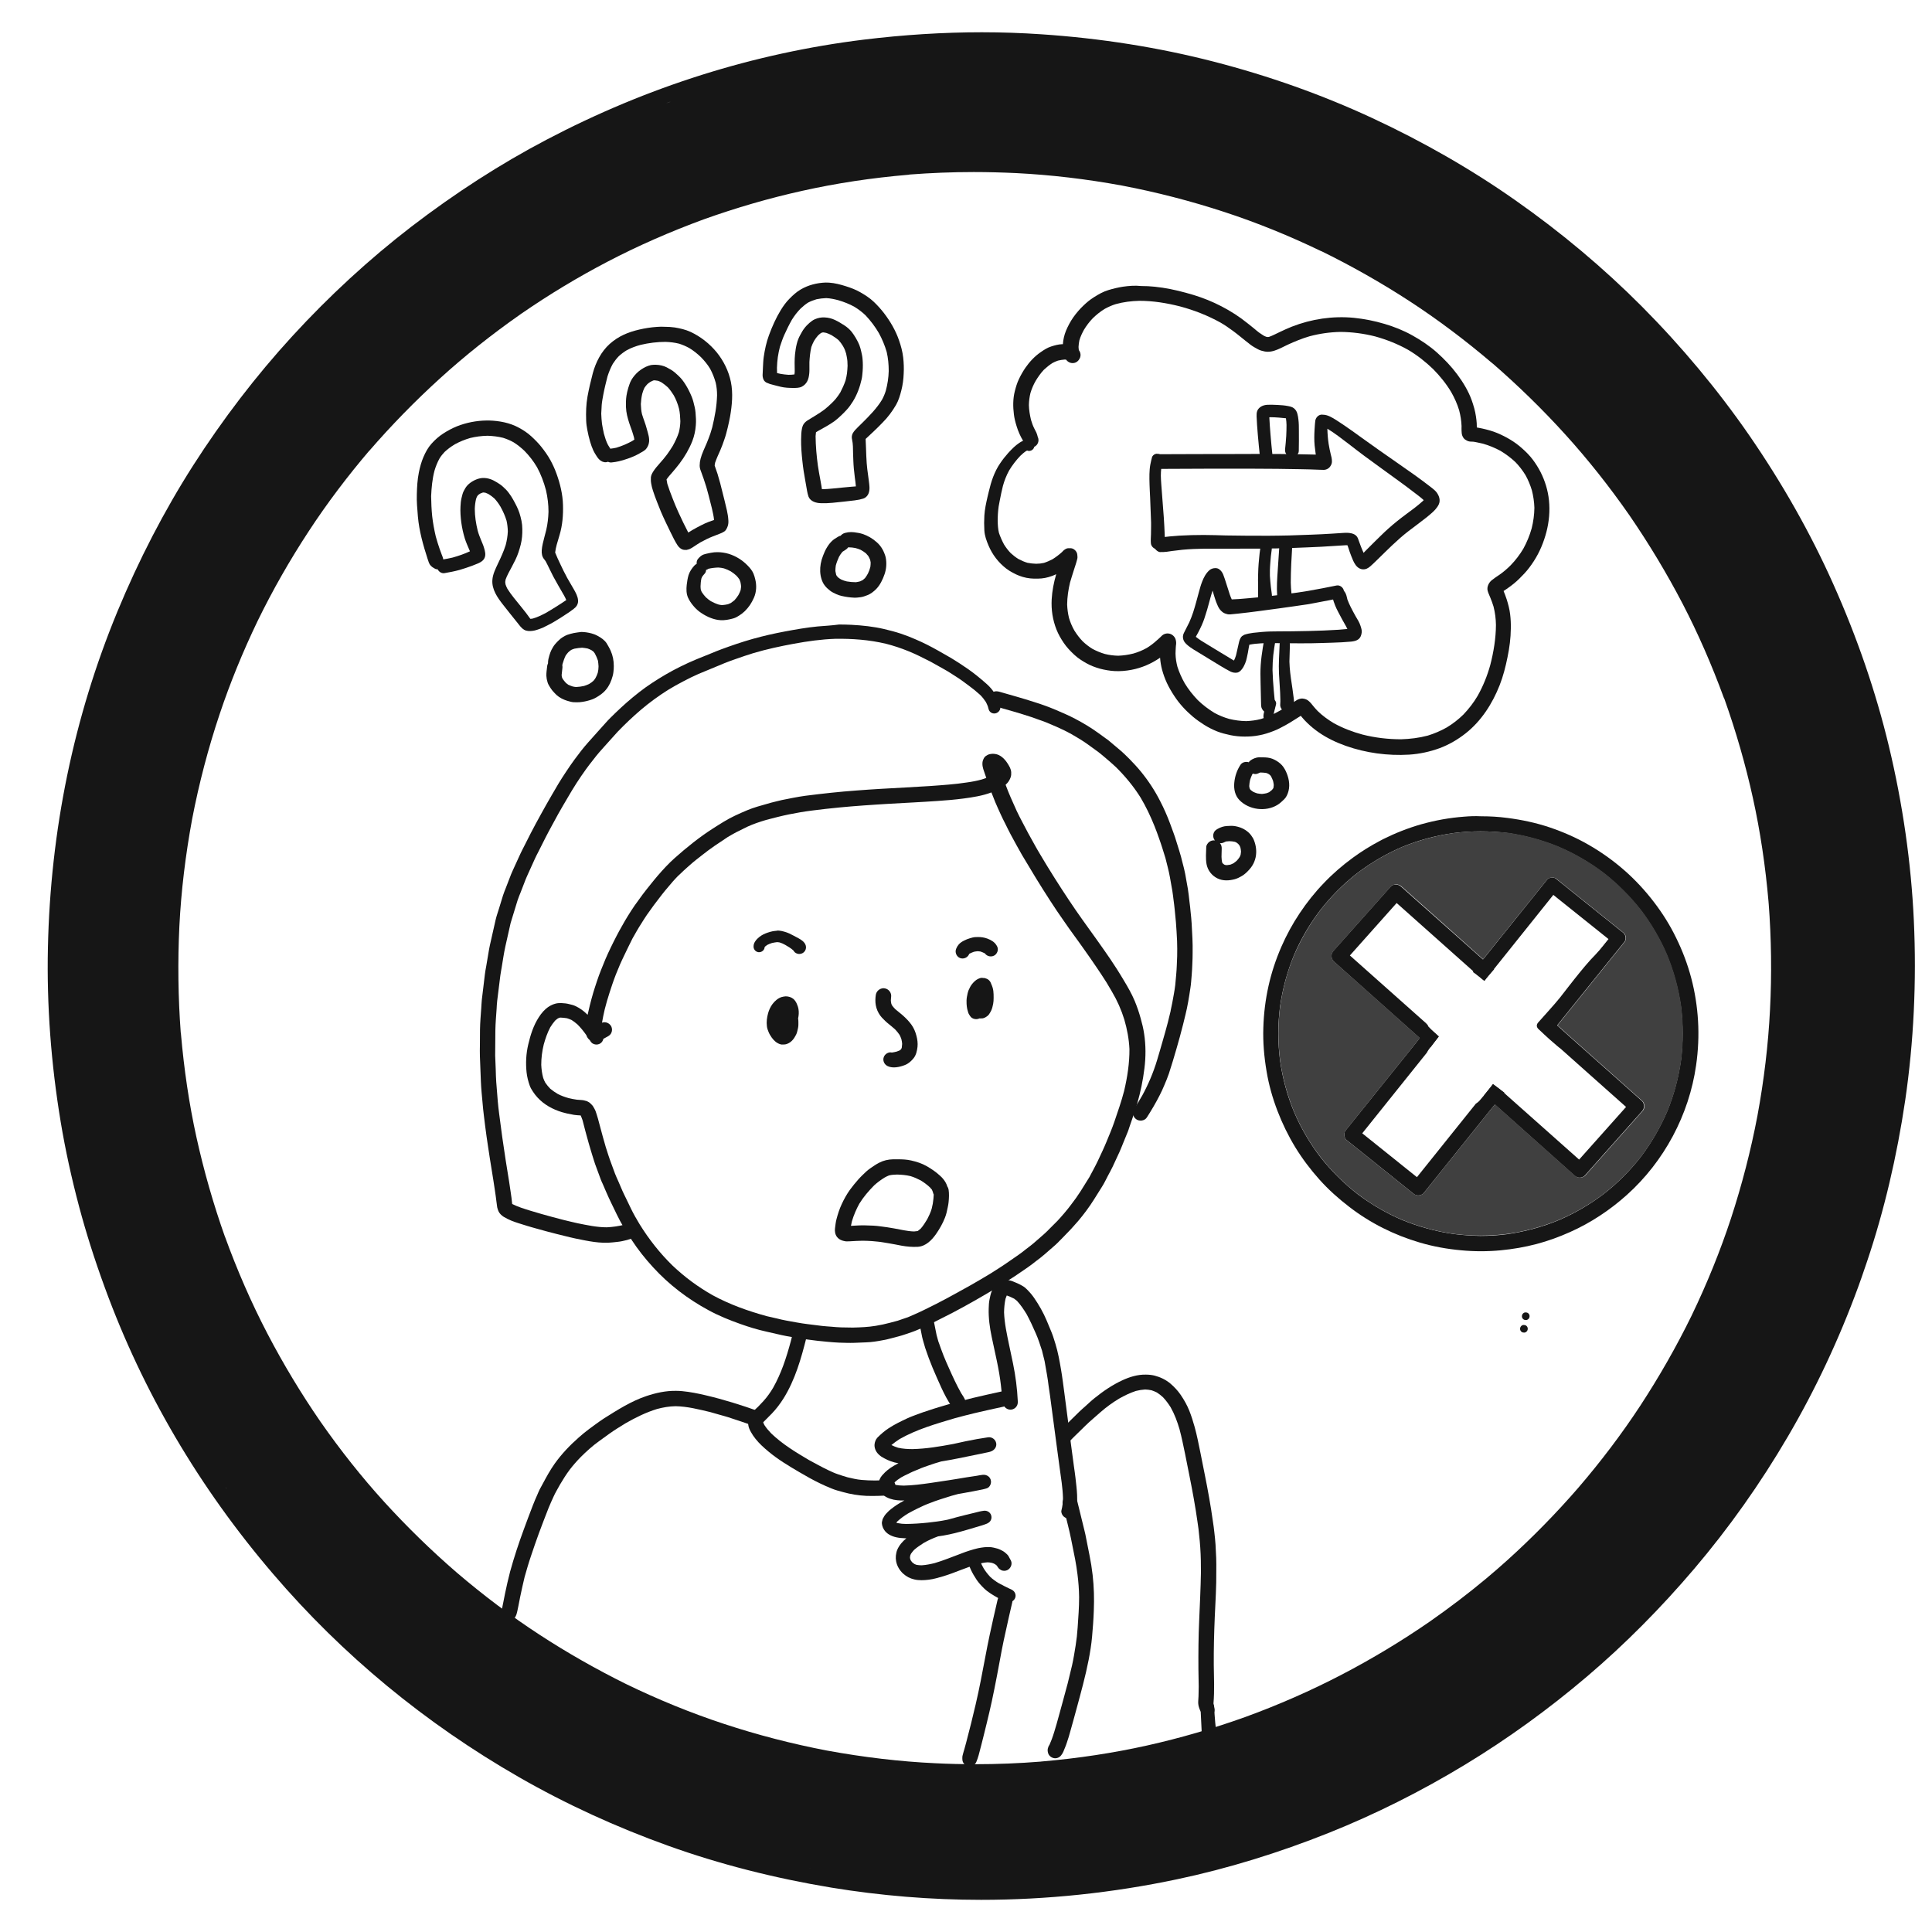 <?xml version="1.0" encoding="utf-8"?>
<!-- Generator: Adobe Illustrator 22.1.0, SVG Export Plug-In . SVG Version: 6.00 Build 0)  -->
<svg version="1.1" id="Layer_1" xmlns="http://www.w3.org/2000/svg" xmlns:xlink="http://www.w3.org/1999/xlink" x="0px" y="0px"
	 viewBox="0 0 2000 2000" style="enable-background:new 0 0 2000 2000;" xml:space="preserve">
<g>
	<path style="fill:#161616;" d="M1022.2,781.6c-0.6,0.4-1.2,0.7-1.8,1.1c-1.1,0.9-1.9,2-2.4,3.3c-0.7,1.4-1,2.9-1,4.5
		c-0.1,3.8,1.5,7.4,2.7,11c0.4,1.3,0.8,2.5,1.3,3.8c-1.5,0.6-3,1.1-4.6,1.6c-5.1,1.4-10.3,2.4-15.5,3.1c-6.2,0.9-12.4,1.7-18.7,2.2
		c-6.5,0.6-13,1-19.5,1.5c-8.5,0.5-17,1-25.5,1.5c-16.8,0.9-33.6,1.8-50.3,3.1c-9,0.7-17.9,1.4-26.9,2.4c-8.8,0.9-17.6,2-26.4,3.1
		c-8.1,1.1-16.1,2.8-24.2,4.4c-1.8,0.4-3.6,0.9-5.4,1.3c-1.9,0.5-3.8,0.9-5.6,1.4c-4.8,1.3-9.6,2.7-14.3,4.1
		c-3.6,1.1-7.2,2.3-10.7,3.8c-4.2,1.7-8.3,3.6-12.4,5.5c-8,3.7-15.5,8.6-22.9,13.3c-14.1,9-27.2,19.6-39.7,30.7
		c-6.3,5.6-12.1,11.9-17.6,18.3c-2.5,3-5,5.9-7.4,9c-2.7,3.4-5.5,6.8-8.1,10.3c-2.8,3.9-5.6,7.7-8.4,11.6c-2.5,3.5-4.7,7.2-7,10.8
		c-2.1,3.3-4,6.7-5.9,10.1c-2.1,3.6-4.1,7.3-6,11c-1.9,3.7-3.8,7.4-5.6,11.2c-1.9,4-3.9,8.1-5.6,12.2c-3.1,7.6-6.3,15.1-8.8,22.8
		c-1.3,3.9-2.6,7.8-3.8,11.8c-1.3,4.4-2.5,8.8-3.6,13.3c-0.8,3.2-1.6,6.5-2.3,9.8c-0.4-0.4-0.8-0.8-1.3-1.2c-3.3-3.2-6.9-5.7-11-7.7
		c-2.1-1-4.3-1.6-6.6-2.1c-2.6-0.7-5.3-1-8-1.1c-2.2-0.1-4.4,0-6.5,0.6c-2.5,0.7-4.5,1.6-6.7,3c-4.3,2.7-7.7,6.8-10.4,11
		c-5.6,8.6-8.7,18.5-11,28.4c-2.2,9.3-2.7,19.1-1.7,28.6c0.5,4.7,1.7,9.4,3.3,13.9c0.8,2.2,2.1,4.4,3.4,6.3c1.4,2.1,2.9,4.1,4.7,6
		c6.8,7.4,15.7,12.2,25.2,15.1c3.3,1,6.6,1.7,10,2.3c0.8,0.2,1.7,0.3,2.5,0.5c2.3,0.4,4.6,0.4,6.9,0.6c0.8,1.7,1.4,3.4,2,5.1
		c2,7.8,4,15.6,6.2,23.2c1.3,4.4,2.5,8.7,3.9,13.1c1.3,4,2.4,8,3.9,11.8c1.6,4.4,3.3,8.8,4.9,13.3c0.5,1.4,1.2,2.8,1.8,4.1
		c1.3,2.9,2.5,5.8,3.8,8.8c3.4,7.9,7.3,15.6,11,23.3c4.3,9,9.6,17.6,15.1,25.9c6.6,10.1,14.1,19.6,22.3,28.5
		c16.5,18.1,36.1,33,57.6,44.6c10.5,5.7,21.6,10.2,32.9,14.2c8.7,3.1,17.5,5.8,26.5,7.8c5.4,1.2,10.8,2.5,16.2,3.7
		c3.2,0.7,6.4,1.3,9.6,1.8c4.1,0.7,8.3,1.6,12.5,2.2c5,0.6,10.1,1.3,15.1,1.9c3.3,0.4,6.6,0.7,10,1c4,0.3,8.1,0.8,12.2,0.9
		c5.2,0.1,10.4,0.4,15.6,0.2c4.1-0.2,8.3-0.3,12.4-0.5c5.8-0.2,11.5-1.1,17.2-2.2c3.4-0.6,6.7-1.4,10-2.3c4.5-1.2,9.1-2.3,13.6-3.9
		c4-1.4,8-2.6,11.9-4.3c3.9-1.7,7.9-3.3,11.7-5.2c8.4-4.2,16.8-8.5,25.2-12.8c15.1-7.9,29.8-16.4,44.4-25.1c3.3-2,6.6-4.1,9.8-6.2
		c3.5-2.3,7.1-4.4,10.6-6.8c4.2-2.9,8.4-5.8,12.6-8.6c3.1-2.1,6-4.4,8.9-6.7c2.9-2.2,5.8-4.3,8.5-6.7c3.9-3.4,7.8-6.8,11.6-10.1
		c0.8-0.7,1.5-1.5,2.3-2.2c2.2-2.2,4.4-4.4,6.5-6.6c5.1-5.1,10-10.4,14.7-15.9c5.9-7,11.5-14.5,16.4-22.3c2.8-4.5,5.6-9,8.4-13.4
		c2.3-3.6,4.1-7.5,6.1-11.3c1.6-3,3.3-6.1,4.8-9.2c2.3-5,4.6-10.1,7-15.1c1.3-2.9,2.5-5.9,3.7-8.9c1.7-4.2,3.4-8.3,5.1-12.5
		c0.5-1.2,0.9-2.5,1.3-3.8c1-2.9,2-5.8,3-8.7c1.9-5.5,3.7-11,5.4-16.6c3.4-11.8,5.9-23.9,7.4-36.2c1.5-11.9,1.5-24-0.3-35.8
		c-0.8-5.5-2.1-10.8-3.6-16.1c-1.7-6.1-3.7-12-6.1-17.8c-3.1-7.4-7.1-14.4-11.2-21.2c-2.4-4-4.8-8-7.3-11.9
		c-4.3-6.7-8.8-13.4-13.4-19.9c-5.3-7.6-10.7-15.1-16.1-22.6c-4.3-6-8.7-12.1-12.9-18.2c-4.9-7.3-9.9-14.5-14.6-21.9
		c-5-7.7-9.9-15.5-14.7-23.3c-0.8-1.3-1.5-2.5-2.3-3.8c-3.8-6.4-7.8-12.8-11.4-19.4c-4.3-7.7-8.6-15.4-12.6-23.3
		c-1.9-3.8-4-7.5-5.7-11.3c-2-4.6-4.1-9.2-6.2-13.9c-1.9-4.3-3.6-8.7-5.3-13.2c1.3-1.2,2.5-2.5,3.4-4c0.8-1.2,1.3-2.4,1.8-3.7
		c0.6-1.9,0.7-3.2,0.6-5.2c-0.2-3.6-2-6.4-3.9-9.4c-2.9-4.5-7.3-8.9-12.8-9.6c-0.7-0.1-1.4-0.2-2.1-0.2
		C1025.6,780.4,1023.7,780.7,1022.2,781.6L1022.2,781.6L1022.2,781.6z M816.5,843.1c7.9-1.6,15.9-3,23.9-4
		c9.5-1.2,18.9-2.3,28.4-3.2c8.4-0.9,16.8-1.4,25.2-2.1c8.7-0.7,17.4-1.1,26-1.7c8.4-0.5,16.9-0.9,25.3-1.4c8.2-0.4,16.5-1,24.7-1.5
		c9.2-0.6,18.4-1.4,27.6-2.6c9.7-1.3,19.5-2.8,28.7-6.3c1.3,3.4,2.6,6.7,4,10.1c1.8,4.4,3.9,8.7,5.8,13c1.4,3.1,2.9,6.1,4.5,9.2
		c1.9,3.8,3.7,7.6,5.7,11.3c3.9,7.1,7.6,14.2,11.7,21.2c4.8,8.1,9.6,16.1,14.5,24.1c4.8,7.8,9.7,15.6,14.7,23.3
		c4.5,7.1,9.3,14,14.1,20.9c7,10.3,14.5,20.1,21.6,30.3c4,5.7,8,11.3,11.8,17c3.7,5.4,7.3,10.9,10.8,16.4c1.9,3.2,3.7,6.4,5.6,9.5
		c5.4,9.1,9.7,18.8,12.8,28.9c2.9,10,4.8,20.1,5.3,30.5c0.1,14.6-2.2,29.2-5.5,43.3c-2.8,10.8-6.5,21.3-10.1,31.9
		c-2.4,7-5.3,13.8-8.1,20.6c-2.8,6.9-6.1,13.6-9.2,20.3c-1.1,2.5-2.5,4.8-3.7,7.3c-1.6,3.1-3.3,6.1-4.9,9.2c-3,4.9-6.1,9.7-9.1,14.6
		c-3,4.7-6.3,9.3-9.7,13.7c-4.4,5.9-9.3,11.6-14.3,17c-2.5,2.5-5,5-7.5,7.5c-2.1,2.1-4.2,4.3-6.5,6.3c-3.6,3.2-7.3,6.4-11,9.6
		c-2.5,2.1-5.1,4-7.7,6c-2.6,2-5.1,4.1-7.8,5.9c-4.1,2.8-8.2,5.6-12.3,8.5c-5.6,3.9-11.5,7.5-17.3,11.2c-6.8,4.1-13.6,8.1-20.5,12
		c-7.8,4.4-15.6,8.6-23.4,12.9c-7.4,4-14.9,7.8-22.5,11.5c-3.6,1.8-7.2,3.5-10.9,5.1c-2.2,1-4.3,1.9-6.4,2.8
		c-1.7,0.7-3.4,1.2-5.1,1.8c-2.1,0.7-4.3,1.5-6.4,2.2c-2.6,0.7-5.3,1.4-7.9,2.1c-4.9,1.3-9.9,2.4-14.9,3.2
		c-7.8,1.3-15.8,1.6-23.7,1.8c-4-0.1-8-0.1-12-0.2c-3.4-0.1-6.8-0.4-10.1-0.7c-3.2-0.3-6.5-0.4-9.7-0.8c-5.1-0.6-10.1-1.3-15.2-1.9
		c-7.4-0.9-14.8-2.4-22.1-3.7c-3.2-0.5-6.3-1.4-9.4-2.1c-3.5-0.8-7-1.6-10.5-2.4c-19.3-5.3-38.2-12-55.9-21.6
		c-15.1-8.5-29.2-18.9-41.8-30.9c-13.1-12.8-24.4-27.2-34-42.7c-3.2-5.3-6.3-10.7-9-16.3c-1.8-3.7-3.5-7.3-5.3-11
		c-1.1-2.4-2.4-4.7-3.4-7.1c-1.4-3.3-2.9-6.7-4.3-10c-1.2-2.7-2.5-5.4-3.5-8.1c-1.3-3.5-2.6-7-3.9-10.6c-2.1-5.5-3.8-11.1-5.6-16.7
		c-2.2-7.4-4.2-14.9-6.2-22.4c-0.6-2.4-1.3-4.7-1.9-7.1c-0.4-1.5-0.8-2.9-1.3-4.3c-0.4-1.2-0.8-2.4-1.2-3.6
		c-0.3-0.8-0.7-1.6-1.1-2.3c-0.6-1-1.1-1.9-1.7-2.9c-0.9-1.1-1.9-2.1-3-3.1c-1-0.9-2.3-1.4-3.4-2c-0.4-0.1-0.9-0.2-1.3-0.3
		c-1.1-0.4-2.3-0.6-3.4-0.7c-1.8-0.2-3.6-0.2-5.4-0.4c-2.8-0.3-5.6-1-8.4-1.6c-4-1.1-7.9-2.5-11.5-4.4c-2.7-1.6-5.2-3.3-7.6-5.3
		c-1.9-1.9-3.6-4-5.2-6.3c-0.9-1.6-1.6-3.3-2.2-5c-1.2-4.4-1.8-8.9-2-13.5c0-7.1,0.9-14.2,2.6-21.1c1.7-6.1,3.7-12,6.7-17.7
		c1.5-2.4,3.1-4.7,5-6.9c0.9-0.8,1.7-1.5,2.7-2.2c0.5-0.3,1.1-0.5,1.6-0.8c0.4-0.1,0.9-0.2,1.3-0.2c2.3,0.1,4.5,0.3,6.8,0.7
		c1.6,0.5,3.2,1.1,4.7,1.8c2.2,1.4,4.2,2.9,6.1,4.6c3.4,3.4,6.4,7.1,9.2,11.1c0.1,0.3,0.2,0.6,0.3,0.8c0.6,1.6,1.7,3.1,3.1,4.2
		c0.1,0.1,0.2,0.3,0.3,0.4c1,1.7,2,3.1,4,3.8c1.8,0.7,3.9,0.7,5.7-0.1c1.8-0.8,3.1-2.2,3.8-4c0.2-0.4,0.3-0.9,0.4-1.3
		c0.4-0.2,0.8-0.5,1.3-0.7c1-0.6,2.1-1.1,3.1-1.7c1.8-1,3.3-2.2,4-4.2c0.8-1.9,0.7-4.1-0.1-6c-1.6-3.5-6-5.6-9.7-4.1
		c0.7-4.6,1.8-9.2,2.8-13.8c1.5-5.8,3.1-11.6,5-17.3c1-2.9,1.9-5.9,2.9-8.8c1.2-3.3,2.3-6.7,3.6-9.9c1.4-3.5,2.9-7,4.3-10.4
		c1.4-3.3,3-6.5,4.5-9.7c2.7-5.8,5.6-11.5,8.4-17.2c3-5.3,5.9-10.5,9.2-15.6c1.9-3,3.8-6.1,5.8-9c2.5-3.4,4.9-6.9,7.4-10.3
		c1.7-2.3,3.5-4.5,5.2-6.8c2-2.6,4-5.3,6.1-7.8c2.8-3.3,5.5-6.6,8.3-9.8c2-2.4,4.3-4.5,6.4-6.8c-0.5,0.5-0.9,1-1.4,1.5
		c2.1-2,4.1-4,6.2-5.9c2.1-2,4.4-3.9,6.6-5.9c3.9-3.5,8.1-6.7,12.2-9.9c4.2-3.3,8.4-6.5,12.8-9.5c4.5-3.1,9.1-6.2,13.7-9.2
		c2.9-1.7,5.8-3.4,8.8-5c3.9-2,7.8-3.9,11.7-5.8c6.2-2.9,12.8-5,19.3-7C800.8,846.8,808.6,844.7,816.5,843.1L816.5,843.1
		L816.5,843.1z M1163.6,1053.9c0.1,0.4,0.2,0.8,0.4,1.2C1163.8,1054.7,1163.7,1054.3,1163.6,1053.9L1163.6,1053.9L1163.6,1053.9z
		 M577.7,1054.1c-0.1,0-0.1,0-0.2,0.1C577.5,1054.2,577.6,1054.2,577.7,1054.1L577.7,1054.1L577.7,1054.1z M560.2,1100.9
		c0,0.3,0,0.7,0,1C560.3,1101.6,560.2,1101.3,560.2,1100.9L560.2,1100.9L560.2,1100.9z M600.2,1154.4c0.3,0,0.6,0.1,0.8,0.2
		c0,0,0,0,0,0C600.7,1154.5,600.5,1154.4,600.2,1154.4L600.2,1154.4L600.2,1154.4z M601.9,1154.9c0.1,0.1,0.3,0.2,0.4,0.2
		C602.2,1155.1,602,1155,601.9,1154.9L601.9,1154.9L601.9,1154.9z M601.6,1154.9c0.2,0.1,0.3,0.3,0.4,0.4
		C601.9,1155.2,601.7,1155,601.6,1154.9L601.6,1154.9L601.6,1154.9z M736.9,1340.3c0.2,0.1,0.4,0.2,0.6,0.3
		C737.3,1340.5,737.1,1340.4,736.9,1340.3L736.9,1340.3L736.9,1340.3z"/>
	<path style="fill:#161616;" d="M846.4,648.5c-11.4,1.1-22.7,3.1-33.9,5.2c-11.2,2.1-22.3,4.6-33.3,7.7c-11,3.1-21.8,6.8-32.6,10.8
		c-3.7,1.3-7.3,2.9-10.8,4.3c-5.1,2.1-10.2,4.1-15.3,6.2c-5.4,2.2-10.7,4.7-16,7.3c-10.2,5-20.1,10.8-29.5,17
		c-9.2,6-17.8,12.9-26.1,20.1c-3.9,3.4-7.7,7-11.5,10.6c-3.6,3.5-7.3,7-10.6,10.8c-2.6,2.9-5.3,5.9-7.9,8.8
		c-3.4,3.8-6.8,7.5-10.1,11.3c-5,5.6-9.6,11.6-14,17.6c-3.1,4.2-6.1,8.6-9,13c-2.7,4.1-5.4,8.2-7.9,12.4c-2,3.5-4.1,7.1-6.2,10.6
		c-3.9,6.7-7.8,13.5-11.5,20.3c-3.6,6.6-7.3,13.2-10.7,19.9c-2.4,4.8-4.9,9.6-7.3,14.4c-1.1,2.2-2.3,4.4-3.3,6.6
		c-2.2,4.7-4.3,9.4-6.5,14.2c-1.1,2.5-2.3,4.9-3.3,7.4c-1.8,4.7-3.6,9.3-5.4,14c-1,2.7-2.2,5.3-3,8c-1.4,4.5-2.7,8.9-4.1,13.4
		c-1.2,4-2.7,8-3.6,12.1c-2,8.6-3.9,17.1-5.8,25.7c-0.5,2.1-0.8,4.1-1.2,6.2c-0.9,5.3-1.8,10.7-2.7,16c-0.5,2.8-1.1,5.7-1.4,8.6
		c-0.5,4.2-1,8.4-1.5,12.6c-0.5,4.4-1.1,8.8-1.6,13.2c-0.3,2.8-0.4,5.8-0.6,8.6c-0.5,7.4-1.2,14.9-1.3,22.3c0,5.4-0.1,10.8-0.1,16.2
		c0,3.9-0.2,7.8,0,11.7c0.3,8.6,0.6,17.2,1,25.8c0.3,7.6,1.1,15.3,1.8,22.9c0.6,7.7,1.7,15.4,2.6,23.1c0.9,7.4,2,14.7,3.1,22
		c2.2,15.2,4.9,30.3,7.1,45.4c0.5,3.6,1.1,7.3,1.5,11c0.1,1,0.3,2,0.4,3c0.1,1,0.2,2,0.4,3c0.3,1.3,0.8,2.8,1.3,4
		c1.1,2.5,3.3,4.5,5.5,5.9c2.5,1.5,5.2,2.8,7.8,3.9c5,2,10.2,3.5,15.3,5.1c3.5,1.1,7.1,2.1,10.7,3.1c6.9,2,13.9,3.8,20.9,5.6
		c3,0.8,5.9,1.5,8.9,2.2c3.5,0.8,7,1.8,10.6,2.5c12.8,2.6,25.6,5.5,38.7,4c3.3-0.4,6.6-0.6,9.8-1.3c1.7-0.4,3.4-0.8,5.1-1.2
		c1.3-0.4,2.7-0.8,4-1.3c1.8-0.7,3.4-1.8,4.9-3.1c2.5-2.2,3.5-5.7,2.1-8.8c-0.5-1.2-1.3-2.2-2.4-2.9c-1.4-1.1-3.8-1.9-5.6-1.4
		c-1.8,0.5-3.7,1.1-5.5,1.6c-6.1,1.6-12.4,2.5-18.7,2.8c-10.2,0-20.2-2.2-30.2-4.2c-4.8-1-9.6-2.3-14.4-3.4c-7.7-2-15.4-4-23-6.2
		c-3.8-1.1-7.7-2.2-11.5-3.4c-6.4-2-12.8-3.9-18.7-6.9c0,0-0.1,0-0.1-0.1c-0.3-2.1-0.5-4.2-0.7-6.3c-0.2-1.9-0.5-3.8-0.8-5.6
		c-0.5-3.6-1-7.2-1.6-10.8c-1.2-7.5-2.4-15-3.6-22.4c-2.5-16.1-4.8-32.2-6.8-48.4c-0.5-4.2-1.1-8.5-1.4-12.7
		c-0.5-6.7-1.1-13.4-1.6-20.1c-0.3-4.1-0.4-8.3-0.5-12.4c-0.2-5-0.4-9.9-0.6-14.9c0.1-8.6,0.1-17.3,0.2-26c0.1-7.5,0.8-15,1.3-22.5
		c0.2-2.7,0.2-5.5,0.6-8.2c0.6-4.5,1.1-9.1,1.7-13.7c0.5-4,1-8.1,1.5-12.1c0.4-3,1-6.1,1.5-9.1c1.2-7.2,2.2-14.4,3.8-21.6
		c1.8-8,3.6-16,5.4-24c2.3-7.7,4.7-15.5,7.1-23.2c0.9-2.9,2.1-5.6,3.2-8.4c1.8-4.6,3.5-9.1,5.3-13.7c1-2.6,2.3-5.1,3.4-7.7
		c2.1-4.6,4.2-9.3,6.3-13.9c1-2.3,2.3-4.6,3.4-6.8c2.4-4.8,4.8-9.5,7.2-14.3c4.3-8.5,9.1-16.9,13.6-25.3c3.2-5.6,6.4-11.2,9.7-16.7
		c5.8-10.1,12.1-19.9,18.9-29.3c2.3-3.2,4.7-6.3,7.1-9.3c2.1-2.7,4.3-5.6,6.6-8.2c1.9-2.1,3.8-4.2,5.6-6.3
		c4.4-4.9,8.9-9.9,13.3-14.8c7.8-8.1,15.9-15.8,24.5-23.1c8.7-7.4,18-14.1,27.6-20.2c5.2-3.2,10.6-6.2,16-9
		c5.1-2.7,10.3-5.3,15.6-7.6c4.3-1.8,8.5-3.5,12.8-5.3c4.7-2,9.5-3.9,14.2-5.9c3.9-1.6,7.9-3,11.9-4.4c5.9-2.1,11.9-4.1,18-6
		c13.8-4.1,27.8-7.1,41.9-9.7c14.1-2.6,28.3-4.6,42.6-5.1c17.7-0.3,35.4,1,52.7,5.1c7.9,2,15.7,4.6,23.3,7.7c7.9,3.2,15.4,7,23,10.9
		c4.7,2.6,9.4,5.3,14.1,7.9c4.2,2.3,8.2,5,12.3,7.6c4.5,2.8,8.8,6.1,13,9.2c4.1,3,8.2,6.3,11.9,9.7c2.2,2.2,4.1,4.6,5.8,7.2
		c0.8,1.5,1.5,3,2.1,4.6c0.2,0.7,0.4,1.5,0.6,2.2c0.4,1.6,1,3,2.4,4c1.3,1,3,1.4,4.7,1.1c3.1-0.5,6-3.8,5.1-7.1
		c-0.6-2.2-1.2-4.4-1.9-6.6c-0.8-2.4-2.2-4.5-3.6-6.7c-2.4-3.9-5.5-7.5-9-10.5c-3.1-2.8-6.3-5.4-9.6-8.1c-5.8-4.7-12.1-9-18.4-13.1
		c-2.8-1.8-5.5-3.5-8.3-5.2c-4.5-2.5-8.9-5.1-13.3-7.6c-7.6-4.3-15.4-8.3-23.4-11.7c-5-2.2-10.1-4.2-15.2-5.9
		c-5.7-1.9-11.5-3.4-17.4-4.8c-11.1-2.6-22.5-3.8-33.9-4.4c-4.2-0.2-8.5-0.3-12.8-0.3C861.1,647.5,853.7,647.9,846.4,648.5
		L846.4,648.5L846.4,648.5z M961.7,685.1c0.4,0.2,0.7,0.4,1.1,0.6C962.4,685.5,962.1,685.3,961.7,685.1L961.7,685.1L961.7,685.1z
		 M529.6,1245.6c0.1,0.3,0.2,0.5,0.2,0.8C529.7,1246.1,529.7,1245.9,529.6,1245.6L529.6,1245.6L529.6,1245.6z M529.3,1245.9
		c0.1,0.2,0.2,0.3,0.3,0.5C529.5,1246.2,529.4,1246,529.3,1245.9L529.3,1245.9L529.3,1245.9z M530.1,1247c0.2,0.2,0.3,0.3,0.5,0.5
		C530.4,1247.3,530.2,1247.1,530.1,1247C530.1,1247,530.1,1247,530.1,1247L530.1,1247L530.1,1247z"/>
	<path style="fill:#161616;" d="M1028.3,716.2c-1.9,0.8-3.4,2.4-4.1,4.3c-0.8,2-0.7,4.2,0.1,6.1c0.8,1.7,2.4,3.6,4.3,4.1
		c6.9,2,13.8,3.9,20.7,5.9c6.2,1.8,12.3,3.7,18.4,5.7c2.4,0.8,4.8,1.7,7.3,2.6c2.7,1,5.4,1.8,8,2.9c3.6,1.5,7.2,3.1,10.8,4.6
		c5.2,2.3,10.4,4.8,15.4,7.6c5.8,3.3,11.5,6.7,16.9,10.6c3.6,2.6,7.3,5.3,10.9,7.9c2.3,1.7,4.5,3.7,6.7,5.5
		c3.9,3.3,7.8,6.6,11.5,10.1c9.7,9.6,18.3,20,25.5,31.5c5.6,9.4,10.3,19.3,14.4,29.5c1.8,4.3,3.3,8.8,4.9,13.2
		c2.4,6.6,4.4,13.4,6.5,20.1c1.6,6.5,3.4,13,4.6,19.7c0.8,4.7,1.7,9.4,2.5,14.1c0.5,3,0.8,6,1.2,9c0.4,3.3,0.9,6.6,1.2,9.9
		c0.4,4.5,0.8,9,1.3,13.5c0.6,6.5,0.8,12.9,1.2,19.4c0.1,5.3,0.3,10.6,0.1,15.8c-0.3,6.4-0.4,12.8-1,19.1c-0.3,3.6-0.7,7.3-1,10.9
		c-0.3,3.2-1,6.5-1.5,9.7c-0.9,5.8-2.2,11.6-3.4,17.4c0.1-0.5,0.2-0.9,0.4-1.4c-1,4.2-2.1,8.4-3.1,12.7c-1.7,6.6-3.6,13.2-5.5,19.8
		c-1.8,6.5-3.8,13-5.7,19.5c-3.8,12.6-8.9,24.7-15.2,36.3c-2.6,4.6-5.4,9.1-8.2,13.6c-1.2,1.9-1.8,3.8-1.5,6c0.3,2,1.5,3.9,3.1,5.1
		c3.3,2.5,8.8,2,11.2-1.7c4.8-7.5,9.3-15.1,13.3-23c1.8-3.4,3.3-6.9,4.8-10.4c1.7-3.9,3.3-7.9,4.7-11.9c2.8-8.6,5.4-17.2,7.9-25.9
		c2.4-8.3,4.7-16.6,6.8-25c1-4,2-7.9,2.9-11.9c-0.2,0.7-0.3,1.4-0.5,2.1c2.3-9.2,3.8-18.6,5.2-28c0.7-4.3,0.9-8.6,1.3-12.9
		c0.4-4,0.5-8.1,0.7-12.1c0.2-3.9,0.3-7.7,0.3-11.6c0-4.8,0.1-9.7-0.2-14.6c-0.3-5.2-0.6-10.3-0.8-15.5c-0.2-4.1-0.7-8.2-1.1-12.2
		c-0.3-3.6-0.7-7.2-1.2-10.8c-0.5-4.3-0.9-8.6-1.6-12.8c-0.9-5.3-1.9-10.5-2.8-15.7c-0.7-3.9-1.8-7.8-2.8-11.7
		c-1-4.1-2-8.1-3.3-12.1c-1.5-4.7-2.9-9.4-4.4-14.1c-0.5-1.6-1.2-3.2-1.7-4.8c-1.1-3-2.2-6-3.3-9c-3-8.1-6.5-16.1-10.5-23.8
		c-5.5-10.8-12.2-21-19.9-30.4c-3.6-4.4-7.5-8.6-11.5-12.7c-3.3-3.3-6.7-6.7-10.3-9.7c-3.8-3.2-7.7-6.5-11.5-9.7
		c-1-0.9-2.2-1.6-3.3-2.4c-2.6-1.8-5.1-3.7-7.7-5.6c-7.5-5.4-15.5-10.2-23.7-14.5c-6.3-3.3-12.7-6.1-19.3-8.9
		c-7.5-3.2-15.1-6-22.9-8.4c-5.9-1.9-11.8-3.7-17.7-5.4c-6.2-1.8-12.3-3.5-18.5-5.3c-1.1-0.3-2.1-0.5-3.2-0.5
		C1030.3,715.6,1029.3,715.8,1028.3,716.2L1028.3,716.2L1028.3,716.2z M1153.8,792.9c0.4,0.4,0.8,0.8,1.2,1.2
		C1154.6,793.8,1154.2,793.3,1153.8,792.9L1153.8,792.9L1153.8,792.9z M1180.8,826c0.3,0.5,0.6,0.9,0.9,1.4
		C1181.4,826.9,1181.1,826.5,1180.8,826L1180.8,826L1180.8,826z"/>
	<path style="fill:#161616;" d="M472.8,441.4c-4.9,2-9.5,4.5-14,7.4c-4.5,2.9-8.5,6.5-12.1,10.5c-3.6,4-6.2,8.8-8.3,13.7
		c-2.2,5.1-3.7,10.6-4.8,16.1c-1.5,7.4-1.9,14.9-2.1,22.4c-0.3,7.7,0.5,15.5,1.1,23.2c1.3,14.9,5.4,29.5,10,43.7
		c0.4,1.4,0.9,2.8,1.4,4.1c1,2.7,3,4.4,5.4,5.7c0.8,0.6,1.7,1,2.7,1.1c0.3,0,0.6,0.1,1,0.1c1.3,2.6,4.1,4.4,7.1,3.9
		c5.2-0.9,10.4-1.9,15.5-3.3c4.4-1.3,8.7-2.7,13-4.3c2.2-0.8,4.4-1.7,6.5-2.6c2.6-1.2,5.2-2.8,6.4-5.5c1.5-3.4,0.5-7-0.5-10.4
		c-0.8-2.8-2-5.4-3.1-8.1c-1.3-3.2-2.6-6.4-3.5-9.8c-1.8-7.4-3-14.9-3-22.5c0.1-3.4,0.5-6.8,1.3-10.2c0.3-1,0.7-2,1.2-2.9
		c0.3-0.5,0.6-0.9,1-1.3c0.6-0.5,1.3-1,2-1.4c0.9-0.4,1.8-0.8,2.8-1.1c0.2,0,0.4,0,0.6-0.1c0.7,0.1,1.5,0.2,2.2,0.3
		c1,0.4,2,0.8,3,1.3c2.3,1.4,4.3,2.9,6.3,4.7c2.4,2.6,4.4,5.4,6.2,8.4c2.6,4.7,4.8,9.5,6.3,14.6c0.8,3.6,1.2,7.3,1.3,11
		c-0.2,4.8-1,9.4-2.2,14.1c-2.1,6.7-5.1,13.1-8.1,19.4c-2.5,5.3-5.3,10.9-5.7,16.8c-0.7,9.7,5.2,18.1,10.9,25.4
		c2.6,3.3,5.3,6.7,7.9,10c2.2,2.7,4.3,5.4,6.5,8.1c1.2,1.5,2.3,3,3.5,4.4c1.3,1.5,2.5,2.7,4.2,3.7c2.5,1.4,5.5,1.4,8.3,1.1
		c2.7-0.3,5.3-1.2,7.8-2.1c2-0.7,3.9-1.5,5.7-2.5c1.8-0.9,3.6-1.9,5.5-2.8c2-1,4-2.3,6-3.5c1.4-0.8,2.7-1.6,4.1-2.5
		c2.7-1.7,5.4-3.5,8.1-5.3c1.2-0.8,2.4-1.6,3.5-2.5c1.5-1,2.9-2.1,4.2-3.4c1.8-1.8,2.8-4.6,2.5-7.1c-0.3-4.1-2.4-7.9-4.4-11.4
		c-1.1-1.8-2.1-3.7-3.2-5.5c-1.3-2.3-2.7-4.6-4-6.9c0,0,0,0.1,0.1,0.1c-2.4-4.5-4.7-9-6.8-13.6c-1.9-4-3.8-8-5.4-12.1c0,0,0,0,0,0
		c0.3-2.8,0.9-5.4,1.6-8.1c1-3.4,2-6.8,3-10.2c3-10.1,3.8-20.5,3.5-31c-0.3-11.1-3-22.2-6.8-32.6c-1.7-4.7-3.8-9.3-6.2-13.7
		c-2.7-4.9-5.9-9.4-9.4-13.8c-3.1-3.9-6.7-7.5-10.4-10.9c-3.9-3.6-8.3-6.5-13-9c-9.3-5.1-20.2-7.1-30.7-7.4c-0.8,0-1.6,0-2.4,0
		C493.2,435.4,482.6,437.5,472.8,441.4L472.8,441.4L472.8,441.4z M504.8,451.1c5.4,0.2,10.7,0.8,15.9,2.1c3.8,1.2,7.5,2.7,11,4.7
		c4,2.5,7.7,5.5,11.2,8.8c5,5.1,9.4,10.8,13,16.9c4.1,7.5,7.1,15.6,9.3,23.9c1.7,7.4,2.6,14.8,2.6,22.3c-0.2,6.3-0.9,12.5-2.3,18.7
		c-0.6,2.6-1.3,5.1-2,7.7c-1.1,4.4-2.4,8.9-2.7,13.5c-0.2,3.3,0.3,6.6,2.5,9.2c0.5,0.6,1,1.3,1.5,2c2.8,5.2,5.2,10.7,8,16
		c3.6,6.7,7.4,13.1,11.2,19.7c0.8,1.5,1.6,3,2.2,4.6c-0.9,0.6-1.8,1.2-2.7,1.8c-0.8,0.5-1.6,1.1-2.4,1.6c-1.8,1.2-3.5,2.3-5.3,3.4
		c-3.6,2.3-7.2,4.4-10.9,6.6c-4.3,2.2-8.6,4.4-13.3,5.7c-0.9,0.2-1.7,0.3-2.6,0.3c-1.5-2-2.9-4-4.4-6c-1.8-2.3-3.6-4.5-5.4-6.8
		c-4.8-6-10-11.9-14-18.4c-0.8-1.5-1.4-3-1.9-4.5c-0.1-0.8-0.2-1.6-0.3-2.4c0.1-0.9,0.2-1.7,0.4-2.6c1.6-4.5,4.1-8.7,6.3-12.9
		c1.3-2.5,2.6-4.9,3.8-7.4c2.5-5.1,4.2-10.5,5.6-16c1.3-5.2,1.7-10.6,1.6-16c0-5.7-1.3-11.2-3-16.6c-1.6-4.9-4.1-9.5-6.6-14
		c-1.3-2.3-2.7-4.5-4.3-6.6c-1.8-2.5-4-4.7-6.3-6.7c-1.8-1.7-3.9-3-6-4.3c-2.2-1.3-4.4-2.6-6.9-3.4c-2.6-0.9-5.3-1.3-8.1-1.2
		c-3.1,0.2-6,1.2-8.8,2.6c-2.5,1.3-4.8,2.9-6.7,4.9c-1.7,1.8-2.9,3.9-4,6.1c-1.1,2.1-1.6,4.7-2.2,7c-0.7,2.9-1,5.9-1.1,8.9
		c-0.3,5.5,0.1,10.9,0.8,16.4c0.8,5.7,2,11.3,3.7,16.8c1.3,4.2,3.2,8.2,4.9,12.3c0.1,0.3,0.2,0.6,0.4,0.9c-5.8,2.7-11.9,4.8-18,6.5
		c-3.2,0.7-6.4,1.4-9.6,1.9c-0.1-0.5-0.2-1-0.4-1.7c-0.3-1.1-0.8-2.1-1.2-3.2c-0.8-2-1.5-4-2.2-6c-1.5-4.3-2.8-8.6-4-12.9
		c-1.6-6.9-2.9-13.8-3.7-20.9c-0.7-6.9-1-13.8-1.1-20.7c0.4-8.9,1.2-17.8,3.5-26.5c1.3-4.4,3-8.7,5.3-12.8c1.5-2.4,3.3-4.6,5.2-6.6
		c3.2-3,6.8-5.6,10.6-7.9c5-2.7,10.3-4.9,15.9-6.5C492.5,452,498.7,451.2,504.8,451.1L504.8,451.1L504.8,451.1z M517.3,523.3
		c0.1,0.2,0.2,0.4,0.4,0.6C517.5,523.8,517.4,523.5,517.3,523.3L517.3,523.3L517.3,523.3z M523.1,564.6c0,0.2-0.1,0.3-0.1,0.5
		C523,565,523,564.8,523.1,564.6L523.1,564.6L523.1,564.6z M574.6,571c0,0.1,0,0.3,0,0.4C574.6,571.2,574.6,571.1,574.6,571
		L574.6,571L574.6,571z M574.7,572.9c0,0.1,0.1,0.2,0.1,0.4C574.8,573.1,574.8,573,574.7,572.9L574.7,572.9L574.7,572.9z
		 M548.5,640.4c0.1,0.1,0.2,0.2,0.2,0.2c0,0,0,0,0,0C548.6,640.6,548.5,640.5,548.5,640.4L548.5,640.4L548.5,640.4z M549.2,640.7
		c0.2,0,0.5,0,0.7,0c-0.1,0-0.2,0-0.3,0C549.4,640.7,549.3,640.7,549.2,640.7L549.2,640.7L549.2,640.7z"/>
	<path style="fill:#161616;" d="M594.1,655.3c-2.3,0.5-4.7,1.1-6.9,1.9c-1.5,0.5-3.2,1.5-4.5,2.3c-1.4,0.8-2.6,1.8-3.8,2.9
		c-1.5,1.4-3,2.9-4.3,4.5c-1.5,1.7-2.6,3.8-3.7,5.8c-0.9,1.8-1.6,3.8-2.2,5.8c-0.4,1.3-0.7,2.5-1,3.8c-0.3,1.4-0.4,2.9-0.4,4.4
		c-0.4,0.8-0.6,1.6-0.8,2.4c-0.3,2-0.5,4-0.7,5.9c-0.1,1.5-0.3,3.1-0.2,4.6c0.1,2.3,0.5,4.4,1.2,6.6c0.5,1.9,1.7,3.8,2.7,5.4
		c0.8,1.2,1.6,2.4,2.5,3.5c1.4,1.6,2.8,3.1,4.3,4.5c3,2.7,6.9,4.6,10.7,5.8c1.2,0.4,2.4,0.7,3.6,1c2.1,0.6,4.5,0.6,6.7,0.6
		c1.8,0,3.6-0.1,5.4-0.4c3.5-0.5,7-1.4,10.3-2.6c2-0.7,3.9-1.8,5.7-2.9c2.2-1.3,4.1-2.7,6-4.4c3.8-3.5,6.6-8.1,8.3-13
		c0.9-2.6,1.7-5.2,2-7.9c0.3-2.2,0.4-4.3,0.4-6.4c0,0.7,0,1.4,0,2.1c0-0.5,0-0.9,0-1.4c0,0.1,0,0.1,0,0.2c0-0.1,0-0.2,0-0.3
		c0-0.6,0-1.2,0-1.8c0,0.4,0,0.9,0,1.3c0-5.6-1-10.9-3.3-16c-0.6-1.4-1.4-2.8-2.1-4.1c-0.6-1.1-1.3-2.2-1.9-3.3
		c-1.1-1.8-2.7-3.3-4.3-4.6c-1.6-1.3-3.4-2.3-5.2-3.3c-1.1-0.6-2.3-1.2-3.5-1.6c-3.5-1.3-7.2-2-10.9-2.3c-0.8,0-1.6-0.1-2.4-0.1
		C599.4,654.5,596.7,654.8,594.1,655.3L594.1,655.3L594.1,655.3z M602.6,670.5c1.9,0.2,3.7,0.4,5.6,0.8c1.5,0.5,2.9,1.1,4.3,1.9
		c0.7,0.5,1.4,1,2,1.5c0.5,0.6,0.9,1.2,1.3,1.8c1.3,2.4,2.4,4.9,3.2,7.4c0.3,2,0.5,4,0.6,6c0,2.2-0.3,4.4-0.8,6.6
		c-0.6,1.9-1.4,3.7-2.4,5.5c-0.6,1-1.3,1.9-2.1,2.8c-1.3,1.2-2.7,2.2-4.2,3.1c-1.8,0.9-3.6,1.6-5.5,2.2c-2.8,0.6-5.5,1-8.3,1.1
		c-1.2-0.1-2.4-0.3-3.6-0.6c-1.5-0.5-3-1.1-4.5-1.8c-0.9-0.6-1.7-1.3-2.5-2c-1.2-1.3-2.2-2.6-3.2-4c-0.4-0.7-0.7-1.4-0.9-2.2
		c-0.1-0.6-0.1-1.2-0.2-1.8c0.2-2.5,0.5-4.9,0.8-7.3c0.1-0.9,0.1-1.8-0.1-2.7c0.1-0.4,0.1-0.8,0.2-1.3c0.9-3,1.9-6.1,3.3-8.9
		c0.8-1.2,1.7-2.2,2.6-3.3c1-0.9,2-1.8,3.1-2.5c1.1-0.5,2.2-1,3.4-1.3C597.4,671,600,670.6,602.6,670.5L602.6,670.5L602.6,670.5z
		 M582.7,686.5c-0.1,0.2-0.1,0.5-0.2,0.7C582.6,686.9,582.7,686.7,582.7,686.5L582.7,686.5L582.7,686.5z M619.7,688.7
		c0,0.4,0,0.7,0,1.1c0,0.3,0,0.7,0,1c0-0.2,0-0.4,0-0.7c0,0.1,0,0.3,0,0.4c0-0.2,0-0.4,0-0.6c0,0,0,0,0,0c0-0.3,0-0.5,0-0.8
		c0,0.1,0,0.2,0,0.3C619.6,689.2,619.7,689,619.7,688.7L619.7,688.7L619.7,688.7z M619.6,690.1c0-0.1,0-0.2,0-0.3c0-0.1,0-0.2,0-0.3
		C619.6,689.7,619.6,689.9,619.6,690.1L619.6,690.1L619.6,690.1z"/>
	<path style="fill:#161616;" d="M680,338.4c-6.2,0.4-12.4,1.4-18.4,2.8c-5.5,1.3-10.8,2.9-15.9,5.3c-5.3,2.4-10.2,5.7-14.5,9.5
		c-8.8,7.9-14.4,18.9-17.5,30.2c-2.1,8-4,16-5.5,24.2c-1.5,8.3-1.7,16.6-1.4,25c0.1,3.2,0.6,6.6,1.2,9.7c0.8,4.1,1.7,8.2,2.9,12.2
		c0.9,3.1,2,6.1,3.3,9c0.9,2,2.1,3.8,3.3,5.7c1.2,2,2.6,3.7,4.5,5c2.2,1.5,5,2,7.4,1c1.2,0.6,2.5,0.9,3.9,0.7c2.5-0.3,5-0.6,7.4-1.2
		c2.9-0.7,5.7-1.5,8.5-2.5c4.3-1.4,8.7-3.3,12.6-5.5c1.4-0.8,2.9-1.6,4.3-2.5c1-0.7,2.1-1.4,2.9-2.5c1.3-1.7,2.1-3.3,2.6-5.3
		c1.3-5.1-0.8-10.5-2.1-15.4c-1.3-5.1-3.4-10-4.9-15c-0.8-3.4-1.1-6.9-1.2-10.5c0.2-3.6,0.6-7.1,1.4-10.5c0.6-2.2,1.3-4.3,2.3-6.3
		c0.9-1.4,2-2.7,3.1-3.9c1-0.9,2-1.6,3.1-2.3c1-0.6,2.1-1,3.2-1.5c0.4-0.1,0.8-0.1,1.2-0.1c1.2,0.1,2.4,0.3,3.5,0.5
		c1.3,0.5,2.5,1,3.7,1.7c2.3,1.5,4.4,3.2,6.5,5.1c2.3,2.5,4.2,5.3,6,8.1c1.2,2.2,2.3,4.4,3.2,6.8c0.9,2.3,1.7,4.7,2.3,7.1
		c1,4.3,1.2,8.6,1.4,13.1c-0.1,3.8-0.6,7.6-1.5,11.3c-1.6,5-3.8,9.5-6.3,14.1c-1.9,3.1-3.9,6.1-6,9c-2.4,3.2-5,6.3-7.7,9.3
		c-2.3,2.6-4.6,5.2-6.5,8.2c-0.5,0.8-1,1.6-1.4,2.5c-0.5,0.8-1,2.7-1.1,3.4c-0.1,2.2-0.1,4.4,0.3,6.6c0.4,2.5,1,4.9,1.8,7.3
		c1.2,3.9,2.7,7.7,4.1,11.4c1.3,3.4,2.7,6.9,4.1,10.3c3.1,7.3,6.6,14.4,10.1,21.6c2.3,4.6,4.5,9.4,7.4,13.7c1.4,2.1,4,4.2,6.6,4.4
		c0.8,0.1,1.7,0.1,2.5,0.1c1-0.2,1.9-0.5,2.9-0.8c1-0.5,2.1-1,3-1.6c0.7-0.4,1.3-0.8,2-1.3c2.1-1.4,4.2-2.8,6.4-4.1
		c4.2-2.3,8.5-4.5,12.9-6.2c2.2-0.9,4.5-1.7,6.7-2.6c1.9-0.7,3.5-1.4,5.2-2.5c1.5-1,2.4-2.8,3.1-4.4c1-2.2,1.3-4.8,1.1-7.2
		c-0.4-6.9-2.3-13.6-3.9-20.3c-1.5-6-3-12-4.5-17.9c-0.9-3.3-1.8-6.5-2.8-9.8c-0.9-2.8-1.9-5.6-2.9-8.4c0-0.1,0-0.3-0.1-0.4
		c0.1-1,0.3-1.9,0.5-2.9c1.5-4.3,3.4-8.5,5.3-12.7c1.6-3.7,3-7.5,4.3-11.4c1.4-3.9,2.4-8,3.4-12c0.9-3.9,1.8-7.8,2.5-11.7
		c2-11.7,3.2-24,0.8-35.8c-2.3-11.2-7.5-21.7-14.6-30.5c-7.4-9-16.7-16.4-27.3-21.3c-5-2.3-10.7-3.6-16.1-4.5
		c-3.4-0.5-6.9-0.7-10.3-0.7C685.5,338.1,682.7,338.2,680,338.4L680,338.4L680,338.4z M689,353.9c4.8,0.2,9.4,0.7,14.1,1.9
		c3.7,1.2,7.2,2.7,10.6,4.6c4.4,2.7,8.4,5.9,12.1,9.5c3.5,3.6,6.7,7.5,9.3,11.8c2.5,4.6,4.4,9.5,5.8,14.5c1,4.3,1.4,8.7,1.4,13.1
		c-0.2,5.5-0.7,11.1-1.6,16.5c-0.9,5.6-2.1,11.1-3.4,16.6c-0.6,2.1-1.2,4.2-1.9,6.3c-1.2,3.4-2.4,6.7-3.8,10
		c-1.2,2.8-2.4,5.5-3.6,8.3c-1.1,2.6-2.1,5.3-2.8,8c-0.6,2.3-0.9,4.5-0.9,7c0,1.9,0.5,3.8,1.2,5.5c2,5.5,4,11,5.7,16.7
		c1.6,5.5,3,11.1,4.4,16.7c-0.1-0.3-0.1-0.5-0.2-0.8c0.7,2.6,1.3,5.3,2,7.9c-0.2-0.7-0.3-1.3-0.5-2c0.9,4.1,1.9,8.1,2.3,12.3
		c-1.8,0.6-3.5,1.2-5.2,1.8c-2.7,1-5.3,2.2-7.8,3.5c-3.1,1.6-6.3,3.2-9.3,5c-1.5,0.9-3,1.8-4.4,2.7c-3.7-7-7.1-14.2-10.4-21.4
		c-2.1-4.6-4-9.2-5.8-13.9c-2-5-3.9-10.1-5.5-15.2c-0.3-1.5-0.6-3-0.8-4.5c1.7-2.5,3.7-4.7,5.7-7c2.6-3,5.2-6.1,7.7-9.4
		c5.4-7.1,10-15,13.3-23.3c2-5.3,3.2-10.7,3.6-16.3c0.4-4.4,0.1-8.9-0.3-13.4c-0.3-3.7-1.3-7.3-2.2-10.9c-0.5-1.8-1-3.5-1.7-5.2
		c-1.8-4.3-3.8-8.4-6.2-12.3c-1.2-2-2.5-3.8-3.9-5.6c-2.2-2.7-4.8-5-7.4-7.3c-2.5-2.1-5.5-3.8-8.4-5.3c-3.4-1.8-7.5-2.6-11.3-2.7
		c-1.7,0-3.3,0-5,0.3c-1.9,0.4-3.5,1-5.3,1.8c-3.7,1.8-7.1,4.1-9.9,7c-2.2,2.3-4.2,4.8-5.6,7.6c-1.2,2.3-1.9,4.8-2.7,7.2
		c-0.8,2.7-1.5,5.4-1.9,8.2c-0.6,3.9-0.6,7.9-0.5,11.8c0.2,5.8,1.7,11.3,3.5,16.8c0.8,2.5,1.8,5,2.7,7.6c0.8,2.3,1.4,4.6,2.1,6.9
		c0.2,0.8,0.3,1.5,0.4,2.3c-0.9,0.6-1.8,1.2-2.7,1.7c-2.5,1.3-5.1,2.6-7.7,3.7c-2.7,1.2-5.6,2.1-8.4,3c-2,0.4-4,0.8-6.1,1
		c-0.3-0.5-0.6-1-0.9-1.5c-0.5-0.8-1-1.6-1.5-2.4c-1.9-3.6-3.1-7.6-4.2-11.5c-0.8-3.4-1.4-6.8-2-10.3c-0.5-3.5-0.6-7-0.8-10.6
		c0.1-3.1,0.3-6.1,0.5-9.2c0.3-3.5,1-6.9,1.6-10.3c1.2-6.4,2.8-12.8,4.4-19.1c1.5-4.6,3.2-8.9,5.5-13c1.8-2.8,3.8-5.4,6.1-7.8
		c2.6-2.4,5.4-4.5,8.4-6.3c4.5-2.4,9.3-4.2,14.3-5.5C671.6,355,680.3,353.9,689,353.9L689,353.9L689,353.9z M742.2,409.9
		c0,0.2,0,0.4,0,0.5C742.2,410.3,742.2,410.1,742.2,409.9L742.2,409.9L742.2,409.9z M704.4,434.2c0,0.2,0,0.5,0,0.7
		C704.4,434.7,704.4,434.5,704.4,434.2L704.4,434.2L704.4,434.2z M656.7,455c0,0.1,0,0.1,0,0.2c0,0,0,0,0,0
		C656.7,455.1,656.7,455,656.7,455L656.7,455L656.7,455z M739.4,538.1c0,0.1,0,0.2,0,0.3c0,0,0,0,0,0
		C739.4,538.3,739.4,538.2,739.4,538.1L739.4,538.1L739.4,538.1z M735.9,522.2c-0.1-0.4-0.2-0.8-0.3-1.2
		C735.7,521.4,735.8,521.8,735.9,522.2L735.9,522.2L735.9,522.2z M746.2,501.9c-0.1-0.6-0.3-1.1-0.4-1.7
		C745.9,500.8,746.1,501.3,746.2,501.9L746.2,501.9L746.2,501.9z M745.8,500.1c0,0.1,0,0.1,0,0.2c0-0.1-0.1-0.2-0.1-0.3
		C745.7,500,745.7,500,745.8,500.1L745.8,500.1L745.8,500.1z"/>
	<path style="fill:#161616;" d="M735.6,572.3c-1.3,0.2-2.5,0.5-3.8,0.8c-1.3,0.3-2.6,0.6-3.9,1.1c-2.1,0.9-3.7,2.5-5.2,4.2
		c-1.3,1.4-1.7,3.4-1.5,5.3c-0.9,0.4-1.7,1.1-2.5,1.9c-2.6,2.9-4.7,6-5.9,9.7c-1,3.3-1.5,6.7-1.9,10.1c-0.5,4.5-0.5,9.2,1.4,13.4
		c1.3,2.8,3,5.4,5,7.8c2,2.5,4.4,4.9,7,6.8c5.5,4,12,7.2,18.7,8.3c4.2,0.7,8.3,0.3,12.4-0.6c1.5-0.3,2.9-0.7,4.3-1.1
		c1.9-0.6,3.8-1.7,5.5-2.8c2.1-1.3,4-2.8,5.8-4.5c2-2,3.7-4,5.3-6.3c1.6-2.4,3-5,4.2-7.7c2.6-6,2.9-12.8,1.3-19.1
		c-0.5-2-1-3.9-1.8-5.8c-1.3-3.1-3.7-6-6.1-8.4c-5.3-5.5-12-9.7-19.3-12c-3.9-1.2-8-1.8-12.1-1.8C740.4,571.6,738,571.8,735.6,572.3
		L735.6,572.3L735.6,572.3z M743.6,587.5c2,0.1,3.9,0.4,5.9,0.9c2.4,0.8,4.7,1.8,6.9,3c2.2,1.4,4.2,2.9,6,4.6
		c1.1,1.2,2.2,2.5,3.1,3.9c0.4,0.9,0.7,1.8,1,2.7c0.3,1.5,0.6,3.1,0.7,4.6c-0.1,1.2-0.3,2.5-0.5,3.7c-0.6,1.8-1.4,3.4-2.3,5.1
		c-1.3,2-2.6,3.8-4.2,5.5c-1.2,1-2.4,1.8-3.6,2.7c-1,0.5-2,0.9-3,1.3c-2,0.4-4,0.8-6.1,0.9c-1.3-0.1-2.5-0.3-3.7-0.6
		c-2.8-0.9-5.4-2.1-8-3.5c-1.8-1.2-3.5-2.5-5.1-4c-1.6-1.7-3-3.5-4.3-5.5c-0.3-0.7-0.6-1.4-0.9-2.2c-0.2-1.2-0.3-2.5-0.3-3.7
		c0.1-2.7,0.3-5.4,0.9-8.1c0.2-0.6,0.5-1.2,0.8-1.8c0.8-1.1,1.6-2.2,2.6-3.2c1-1.1,1.4-2.4,1.4-3.8c0.8-0.2,1.6-0.6,2.3-1.1
		c0,0,0.1,0,0.1-0.1C736.6,588,740.2,587.6,743.6,587.5L743.6,587.5L743.6,587.5z M771.5,632.6C771.4,632.6,771.4,632.6,771.5,632.6
		C771.4,632.6,771.4,632.6,771.5,632.6L771.5,632.6L771.5,632.6z M771.4,632.6c-0.1,0.1-0.1,0.1-0.2,0.2c0,0-0.1,0.1-0.1,0.1
		C771.2,632.8,771.3,632.7,771.4,632.6c-0.4,0.4-0.7,0.7-1.1,1.1c0.5-0.5,1-1,1.5-1.5C771.7,632.3,771.6,632.4,771.4,632.6
		c0.4-0.4,0.8-0.8,1.1-1.1C772.2,631.8,771.8,632.2,771.4,632.6L771.4,632.6L771.4,632.6z"/>
	<path style="fill:#161616;" d="M829,299.6c-4.5,2.6-8.3,6.1-11.9,9.8c-3.5,3.5-6.3,7.5-8.9,11.7c-5,8.2-8.9,17-12.2,26
		c-2.7,7.3-4.3,14.9-5.4,22.5c-0.5,3.5-0.6,7.1-0.8,10.6c-0.1,1.6-0.1,3.1-0.2,4.7c-0.1,2.2-0.4,4.2,0.2,6.3c0.2,1.1,0.7,2,1.3,2.9
		c0.9,1.1,2,2,3.4,2.4c0.8,0.4,1.6,0.7,2.5,1c3.7,1,7.4,2,11.2,2.9c4.3,1,8.7,1.2,13.1,1.2c2.9,0,6.1,0,8.7-1.3
		c2.5-1.3,4.3-3.1,5.6-5.5c1.3-2.4,1.8-5.2,2.1-7.9c0.3-2.5,0.2-5.1,0.2-7.7c0-1.4,0-2.9,0-4.4c0.3-5.2,0.8-10.5,2-15.6
		c0.8-2.2,1.7-4.3,2.8-6.3c1.2-2,2.6-3.9,4.2-5.7c0.9-0.8,1.9-1.7,2.9-2.4c0.5-0.2,0.9-0.4,1.4-0.6c0.4-0.1,0.8-0.1,1.3-0.1
		c1,0.1,1.9,0.3,2.8,0.5c1.9,0.6,3.6,1.4,5.4,2.3c2.6,1.6,5.2,3.3,7.5,5.3c1.6,1.8,3,3.7,4.3,5.8c0.2,0.3,0.3,0.6,0.5,0.9
		c1.3,2.2,2.2,4.6,2.9,7.1c0.2,1,0.4,2,0.6,3c0.7,3.2,0.9,6.5,0.9,9.7c-0.1,2.6-0.3,5.2-0.6,7.8c-0.3,2.5-0.9,4.9-1.5,7.4
		c-1.5,4.3-3.4,8.5-5.5,12.5c-1.5,2.4-3.1,4.6-4.9,6.8c-1.2,1.4-2.6,2.8-3.9,4.1c-2.5,2.4-5,4.7-7.7,6.8c-2.9,2.2-6,4.1-9,6
		c-2.8,1.7-5.7,3.4-8.5,5.2c-0.6,0.4-1.1,0.8-1.6,1.2c-0.8,0.7-1.5,1.4-2.1,2.3c-1,1.4-1.4,2.7-1.8,4.3c-0.9,3.9-0.9,7.8-1,11.8
		c-0.1,7.4,0.5,14.8,1.3,22.2c0.7,7,1.8,13.9,3.1,20.9c0.6,3.4,1.2,6.9,1.8,10.3c0.4,2,0.8,4,1.5,5.9c2.1,5,7.9,6.6,12.9,6.7
		c7.9,0.3,15.7-0.8,23.5-1.6c3.8-0.4,7.6-0.8,11.3-1.3c1.7-0.2,3.3-0.5,4.9-0.8c1.3-0.3,2.5-0.6,3.8-1c2.8-0.8,5-3.2,5.9-5.9
		c1.4-4,0.6-8.5,0.1-12.6c-0.3-2-0.5-4-0.8-6.1c-0.6-4.1-1.1-8.1-1.4-12.2c-0.4-5.1-0.5-10.1-0.7-15.2c-0.1-3.2-0.3-6.5-0.4-9.7
		c0.1-0.1,0.2-0.3,0.3-0.4c2.5-2.4,5.1-4.7,7.6-7.1c3.3-3.1,6.5-6.3,9.6-9.5c5.5-5.5,10.1-11.7,14-18.4c2.6-4.6,4.1-9.6,5.4-14.7
		c1.5-5.8,2.3-11.8,2.5-17.7c0.3-5.5,0.1-11-0.5-16.5c-0.7-6.1-2.3-12.1-4.3-17.8c-3.5-10.2-9.1-19.8-15.7-28.4
		c-3.2-4.1-6.7-8-10.5-11.6c-4.2-4-9.1-7.1-14-9.9c-4.7-2.7-9.8-4.6-14.9-6.2c-5.6-1.8-11.4-3.3-17.3-3.7c-1.2-0.1-2.4-0.1-3.6-0.1
		C845.6,292.8,836.7,295.1,829,299.6L829,299.6L829,299.6z M855.3,308.6c4.3,0.2,8.5,1.1,12.6,2.2c5.7,1.7,11.4,3.9,16.6,6.8
		c4.1,2.5,7.9,5.4,11.4,8.7c5.3,5.6,10,11.8,13.9,18.5c3.4,6.2,6.1,12.7,8.1,19.5c1.5,6.5,2.1,13.1,2.1,19.8
		c-0.2,6.9-1.2,13.6-3,20.3c-1,3.3-2.3,6.4-4,9.5c-5.5,9-13,16.5-20.4,23.9c0.5-0.5,0.9-0.9,1.4-1.4c-1.9,1.9-3.9,3.8-5.8,5.7
		c-2,2-4,3.9-5.4,6.4c-1.1,2-1.3,4.4-0.7,6.7c1,4.5,0.9,9.3,1,14c0.2,5.3,0.3,10.7,0.8,16c0.3,3,0.7,6,1,9c0.4,3.1,0.9,6.2,1.1,9.3
		c-1.7,0.2-3.4,0.3-5,0.4c-3.2,0.3-6.5,0.6-9.7,0.9c-6.4,0.6-12.7,1.4-19.1,1.6c-0.5,0-0.9,0-1.4-0.1c-0.1-0.8-0.2-1.5-0.3-2.3
		c-0.4-2.5-0.9-4.9-1.3-7.4c-0.9-4.8-1.8-9.6-2.5-14.4c-1.4-10.2-2.3-20.4-2.4-30.7c0.1-1.4,0.2-2.7,0.4-4c0.5-0.4,1.1-0.7,1.7-1.1
		c5.9-3.3,11.8-6.4,17.3-10.3c2.6-1.9,5-4.1,7.3-6.3c1.9-1.8,3.8-3.7,5.6-5.7c2.4-2.6,4.4-5.5,6.3-8.5c4.4-7.1,7.3-15.1,9.1-23.2
		c0.6-2.7,0.7-5.4,1-8.2c0.3-4.2,0.3-8.5-0.1-12.7c-0.2-2.6-0.8-5.2-1.4-7.8c-0.5-2.2-1.1-4.4-1.9-6.5c-0.8-2.1-1.9-4.1-3-6.1
		c0.2,0.3,0.3,0.6,0.5,0.9c-0.4-0.7-0.8-1.4-1.2-2.1c-1.3-2.2-2.6-4.3-4.2-6.3c-2.1-2.6-4.7-4.9-7.5-6.7c-3.1-2-6.3-4-9.7-5.6
		c-3.3-1.6-7.2-2.6-10.9-2.7c-3.6-0.2-7,0.5-10.3,2c-2,0.9-3.6,2.2-5.3,3.6c-2.1,1.8-4,3.8-5.6,6c-1.5,1.9-2.6,4.1-3.8,6.2
		c-1.7,3-3,6.2-3.8,9.6c-0.9,3.5-1.4,7.1-1.8,10.7c-0.6,5.8-0.4,11.6-0.3,17.4c0,1.2-0.1,2.3-0.3,3.5c-2.1,0.3-4.1,0.4-6.2,0.4
		c-2.8-0.2-5.5-0.5-8.3-1c-1.2-0.2-2.4-0.5-3.5-0.8c0-0.3,0-0.6,0-0.8c0-1.6-0.1-3.1-0.1-4.7c0.1-3.7,0.4-7.3,0.9-11
		c0.5-3.7,1.3-7.2,2.2-10.8c1.4-4.1,2.7-8.3,4.5-12.2c2.4-5.3,4.9-10.5,7.8-15.6c2.6-4.2,5.5-8,9-11.6c2.5-2.3,5-4.5,7.9-6.3
		c2.7-1.4,5.6-2.5,8.6-3.4C848.6,309.1,851.9,308.7,855.3,308.6L855.3,308.6L855.3,308.6z M887.2,352.2c0.2,0.3,0.3,0.5,0.4,0.8
		C887.5,352.7,887.4,352.4,887.2,352.2L887.2,352.2L887.2,352.2z M871.5,356.3c0.2,0.4,0.5,0.9,0.7,1.3
		C872,357.2,871.7,356.8,871.5,356.3L871.5,356.3L871.5,356.3z M822.7,387.4C822.7,387.4,822.7,387.4,822.7,387.4L822.7,387.4
		C822.7,387.4,822.7,387.4,822.7,387.4L822.7,387.4L822.7,387.4z M822.4,388C822.4,388,822.4,388,822.4,388c-0.1,0-0.2,0.1-0.2,0.1
		C822.3,388.1,822.3,388.1,822.4,388L822.4,388L822.4,388z M822.1,388.5c-0.1,0.1-0.1,0.1-0.2,0.2C822,388.6,822,388.6,822.1,388.5
		L822.1,388.5L822.1,388.5z M916.9,404.9c-0.1,0.4-0.2,0.7-0.3,1C916.7,405.6,916.8,405.2,916.9,404.9L916.9,404.9L916.9,404.9z
		 M886.5,350.9c-0.2-0.3-0.3-0.6-0.5-0.9C886.2,350.3,886.4,350.6,886.5,350.9L886.5,350.9L886.5,350.9z M886,349.9
		c0,0,0,0.1,0.1,0.1c-0.2-0.3-0.4-0.6-0.5-0.9C885.6,349.4,885.8,349.6,886,349.9L886,349.9L886,349.9z"/>
	<path style="fill:#161616;" d="M1574.4,1373.1c-0.6,0.8-0.9,1.9-0.8,2.9c0.1,1.1,0.7,2.1,1.5,2.7c0.9,0.7,1.8,0.8,2.9,0.8
		c1,0,2.1-0.8,2.7-1.5c0.6-0.8,0.9-1.9,0.8-2.9c-0.1-1.1-0.7-2.1-1.5-2.7c-0.9-0.7-1.8-0.8-2.9-0.8
		C1576.1,1371.6,1575,1372.3,1574.4,1373.1L1574.4,1373.1L1574.4,1373.1z"/>
	<path style="fill:#161616;" d="M1576.3,1360.1c-0.6,0.8-0.9,1.9-0.8,2.9c0.1,1.1,0.7,2.1,1.5,2.7c0.9,0.7,1.8,0.8,2.9,0.8
		c1,0,2.1-0.8,2.7-1.5c0.6-0.8,0.9-1.9,0.8-2.9c-0.1-1.1-0.7-2.1-1.5-2.7c-0.9-0.7-1.8-0.8-2.9-0.8
		C1578,1358.6,1576.9,1359.3,1576.3,1360.1L1576.3,1360.1L1576.3,1360.1z"/>
	<path style="fill:#161616;" d="M874.7,551.7c-1.8,0.5-3.4,1.5-4.5,2.9c-0.8,0.1-1.6,0.4-2.4,0.9c-2.5,1.5-5.2,3-7.2,5.2
		c-2.1,2.1-3.7,4.5-5.2,7.1c-1.4,2.4-2.4,5-3.4,7.5c-1.1,2.7-1.9,5.5-2.4,8.4c-0.9,5.2-0.8,10.6,0.8,15.7c0.8,2.4,1.7,4.6,3.3,6.6
		c1.5,2.1,3.5,3.8,5.5,5.4c2,1.6,4.3,2.6,6.6,3.7c1.7,0.8,3.6,1.4,5.4,1.8c4.3,1,8.5,1.6,12.9,1.8c2.3,0.1,4.6-0.2,6.9-0.5
		c2.4-0.3,4.8-1.3,7-2.1c3.4-1.3,6.5-3.8,9-6.3c4.1-4.2,6.8-9.9,8.7-15.4c1.9-5.5,2.3-11.5,1.2-17.3c-0.3-1.6-1-3.2-1.6-4.8
		c-0.5-1.4-1.2-2.6-1.9-3.9c-1.5-2.6-3.4-5-5.7-7c-4.3-3.9-9.4-6.9-14.9-8.7c-2.8-0.9-5.7-1.3-8.6-1.7c-1-0.1-2.1-0.2-3.1-0.2
		C878.9,550.8,876.8,551.1,874.7,551.7L874.7,551.7L874.7,551.7z M878.8,566.6c2.2,0,4.4,0.3,6.6,0.7c2,0.5,3.8,1.1,5.6,1.9
		c1.9,1,3.6,2.2,5.3,3.5c0.9,0.9,1.7,1.8,2.5,2.8c0.8,1.3,1.4,2.7,2,4.1c0.2,0.9,0.4,1.8,0.5,2.6c0,1.5-0.1,3-0.3,4.6
		c-0.6,2.4-1.4,4.7-2.5,6.9c-0.9,1.7-1.9,3.2-3,4.7c-0.8,0.7-1.6,1.4-2.4,2.1c-0.9,0.5-1.8,0.9-2.7,1.3c-1.5,0.4-2.9,0.7-4.4,0.9
		c-3.1,0-6.2-0.3-9.3-0.8c-2.1-0.5-4-1.1-5.9-2c-1-0.6-2-1.2-2.9-1.9c-0.6-0.6-1.1-1.2-1.7-1.8c-0.2-0.4-0.4-0.8-0.6-1.2
		c-0.3-1.2-0.6-2.5-0.8-3.8c0-1.9,0.1-3.8,0.4-5.7c0.8-3.1,2-6.1,3.3-9c0.9-1.7,2-3.3,3.2-4.8c0.2-0.2,0.5-0.4,0.7-0.7
		c0.8-0.5,1.6-1,2.4-1.5c1.3-0.8,2.5-1.8,3.3-3C878.5,566.7,878.7,566.7,878.8,566.6L878.8,566.6L878.8,566.6z M891.8,569.6
		c0.2,0.1,0.3,0.1,0.5,0.2C892.1,569.7,892,569.6,891.8,569.6L891.8,569.6L891.8,569.6z M871.4,572.3c-0.1,0.1-0.2,0.2-0.2,0.3
		C871.3,572.5,871.4,572.4,871.4,572.3L871.4,572.3L871.4,572.3z"/>
	<path style="fill:#161616;" d="M1162.4,296.8c-5.1,0.8-10.1,2-15,3.5c-5.4,1.6-10.3,4.4-15,7.4c-4,2.5-7.5,5.4-10.9,8.7
		c-3.9,3.7-7.4,7.8-10.5,12.2c-3,4.3-5.5,9-7.5,13.8c-1.8,4.4-2.9,9.2-3.2,13.9c-0.2,0-0.5,0-0.7,0c-3.9,0.1-7.8,1.2-11.5,2.4
		c-3.9,1.2-7.4,3.5-10.7,5.8c-6.3,4.3-11.6,10-15.9,16.2c-2.5,3.7-4.7,7.5-6.6,11.5c-2,4.1-3.3,8.5-4.4,12.9c-2,7.8-1.9,16.1-0.9,24
		c0.5,4,1.5,8,2.7,11.8c1.6,5.4,3.9,10.6,6.8,15.4c-0.3,0.1-0.6,0.3-0.9,0.4c-1.1,0.5-2.2,1.2-3.2,1.9c-1.9,1.2-3.7,2.8-5.4,4.3
		c-2,1.8-3.9,3.9-5.8,5.9c-3.1,3.5-6,7.1-8.5,10.9c-3,4.3-5.3,9.1-7.2,14c-1.9,4.9-3.3,10.1-4.5,15.2c-0.4,1.8-0.8,3.6-1.3,5.4
		c-1.5,6.5-2.9,12.9-3.3,19.5c-0.3,5.1-0.3,10.2,0,15.3c0.3,5.5,2.2,10.6,4.3,15.6c4,9.5,10.3,17.7,18.5,24c2.1,1.6,4.4,3,6.7,4.2
		c2.1,1.2,4.3,2.2,6.6,3.1c4.9,1.9,10.1,2.9,15.3,3c2.6,0.1,5.2,0,7.7-0.2c2.5-0.2,4.9-0.7,7.4-1.4c2.6-0.7,5.1-1.7,7.5-2.8
		c0.1-0.1,0.2-0.1,0.4-0.2c-2.5,8.5-4.2,17.1-4.7,26c-0.6,10.8,1,21.3,5,31.4c1.9,4.8,4.5,9.3,7.4,13.6c3.1,4.6,6.9,8.6,11,12.4
		c3.7,3.5,8,6.2,12.4,8.7c4.4,2.5,9.2,4.3,14.1,5.7c5,1.3,10,2.2,15.2,2.5c5.9,0.3,11.7-0.2,17.5-1.3c10.6-2,20.5-6.3,29.4-12.4
		c0.1-0.1,0.2-0.1,0.2-0.2c0.3,4.3,1,8.4,2.1,12.6c1.3,4.7,2.9,9.2,5,13.7c2.2,4.7,4.8,9.1,7.7,13.5c5.3,8.1,12,15.3,19.4,21.5
		c3.6,3,7.5,5.7,11.4,8.2c4.3,2.7,8.8,5,13.6,6.9c4.4,1.7,8.9,2.8,13.5,3.8c4.9,1,9.8,1.5,14.8,1.5c5,0,10-0.3,14.9-1.3
		c5.2-0.9,10.3-2.6,15.2-4.5c4.2-1.6,8.2-3.8,12.1-5.9c3.4-1.8,6.6-3.9,9.8-5.9c2.1-1.3,4.1-2.6,6.2-3.9c0.4,0.5,0.7,0.9,1.1,1.4
		c1.7,2.1,3.6,4,5.5,5.9c3.7,3.6,7.6,6.8,11.9,9.8c8.6,6,18.2,10.5,28,14c21,7.4,43.4,10.4,65.6,9.1c10.8-0.7,21.5-3,31.6-6.7
		c9.7-3.6,18.9-9,27-15.4c16.2-12.8,27.6-30.7,35.1-49.7c3.7-9.4,6.2-19.3,8.2-29.2c2-9.7,3.3-19.5,3.4-29.5
		c0.1-4.9-0.1-9.8-0.7-14.7c-0.6-5.3-2-10.5-3.6-15.6c-1-2.9-2-5.8-3.2-8.6c1-0.7,2-1.4,3-2c2.7-1.8,5.3-3.8,7.8-5.8
		c3.9-3.2,7.4-6.8,10.8-10.4c3.6-3.9,6.8-8.2,9.7-12.7c6.1-9.4,10.3-19.7,13.1-30.4c2.7-10.6,3.7-21.4,2.6-32.4
		c-1-10.2-4.1-20.4-8.8-29.6c-2.3-4.4-4.9-8.6-7.9-12.6c-3.3-4.4-7.2-8.3-11.3-11.9c-7.4-6.7-16.3-11.8-25.5-15.7
		c-5-2.1-10.3-3.5-15.6-4.7c-1.9-0.4-3.7-0.8-5.6-1.1c0-1.4,0-2.9-0.1-4.3c-0.2-2.4-0.4-4.7-0.8-7.1c-0.8-5.7-2.5-11.4-4.4-16.8
		c-3.5-9.7-9-18.7-15.1-26.9c-6.1-8.2-13.3-15.7-20.9-22.5c-7.9-7-16.6-12.8-25.8-17.9c-9-5-18.6-8.8-28.4-11.7
		c-10.4-3.1-21-5.2-31.8-6.3c-21.8-2.1-43.9,1.2-64.3,9.2c-4.3,1.7-8.6,3.7-12.8,5.7c-3.5,1.6-6.9,3.5-10.6,4.8
		c-0.4,0.1-0.7,0.1-1.1,0.2c-0.6,0-1.1-0.1-1.7-0.2c-1.1-0.4-2.1-0.8-3.1-1.4c-1.5-1-3-2-4.5-3c-1.9-1.4-3.7-3-5.5-4.5
		c-4.3-3.4-8.5-6.9-12.9-10.1c-8.7-6.3-18-11.6-27.7-16.1c-9.5-4.4-19.5-7.8-29.6-10.5c-10.6-2.9-21.4-5.2-32.4-6.3
		c-4.6-0.5-9.3-0.7-13.9-0.7C1175,295.4,1168.7,295.9,1162.4,296.8L1162.4,296.8L1162.4,296.8z M1181.1,311.3c-0.2,0-0.4,0-0.6,0
		C1180.7,311.3,1180.9,311.3,1181.1,311.3L1181.1,311.3L1181.1,311.3z M1179.5,311.4c14.3,0,28.3,2.3,42.1,5.8
		c14.6,3.9,28.6,9.4,41.8,16.7c4.5,2.6,8.7,5.5,12.9,8.6c4.4,3.2,8.6,6.8,12.8,10.1c1.9,1.5,3.7,3,5.6,4.4c2.4,1.8,5,3.2,7.6,4.6
		c2.2,1.2,4.8,1.8,7.2,2.3c3.2,0.6,6.5,0.1,9.5-0.8c4.8-1.5,9.3-4,13.9-6.2c7.4-3.4,14.9-6.5,22.8-8.8c10.5-2.8,21.2-4.3,32-4.5
		c12.1,0.1,24.2,1.7,36,4.7c11.8,3.3,23.2,7.8,33.9,13.8c9.5,5.6,18.1,12.4,26,20c7.1,7.2,13.5,15.1,18.7,23.8
		c3.4,6,6.2,12.2,8.2,18.8c1.4,5.4,2.3,10.8,2.5,16.3c0,1.6-0.1,3.3,0,4.9c0.1,1.7,0.1,3.5,0.8,5.2c0.4,0.9,0.8,1.8,1.4,2.5
		c0.9,1.1,2,1.9,3.3,2.5c1.7,1,3.7,1.1,5.6,1.1c1.7,0,3.5,0.5,5.2,0.8c2,0.4,3.9,0.8,5.9,1.3c6.3,1.8,12.3,4.3,18.1,7.4
		c5.6,3.4,10.7,7.2,15.4,11.6c4,4.1,7.4,8.6,10.4,13.4c2.8,5,5,10.3,6.7,15.9c1.5,5.9,2.4,12,2.6,18.1c-0.1,7.2-1.1,14.3-2.8,21.2
		c-2.1,7.4-5,14.5-8.7,21.2c-3.7,6.2-8,11.8-13,17c-3.6,3.6-7.5,7-11.7,9.9c-2.7,1.8-5.4,3.6-7.9,5.6c-3.1,2.5-5.3,6.9-4.3,10.9
		c0.6,2.4,1.8,4.7,2.7,7c1.3,3.1,2.4,6.2,3.4,9.4c1.6,6.3,2.4,12.6,2.5,19.1c-0.1,14-2.4,27.9-5.9,41.5
		c-3.1,11.1-7.4,21.8-13.1,31.9c-4.1,7-9.1,13.4-14.7,19.3c-5.2,5.1-11,9.6-17.3,13.4c-6.2,3.5-12.8,6.3-19.6,8.4
		c-9.1,2.4-18.3,3.5-27.6,3.8c-13.5,0-27-1.6-40-4.9c-10.3-2.8-20.3-6.6-29.7-11.8c-6-3.6-11.7-7.7-16.7-12.6
		c-1.5-1.5-2.8-3.1-4.2-4.7c-1.7-2.1-3.3-4.3-5.5-6c-1.2-1-3.2-1.8-4.7-2c-1-0.2-2-0.3-3-0.1c-1,0.2-2,0.5-2.9,0.9
		c-1.1,0.4-2.4,1.5-3.5,2.1c-0.7,0.4-1.4,0.9-2.1,1.3c-4.1,2.7-8.3,5.3-12.5,7.8c-6.4,3.7-13.1,6.8-20.2,9c-5,1.3-10.2,2-15.4,2.2
		c-6-0.1-11.8-0.9-17.6-2.3c-5.3-1.5-10.4-3.6-15.2-6.2c-6.2-3.8-12.1-8.2-17.3-13.3c-5.1-5.3-9.7-11.1-13.5-17.4
		c-3.1-5.5-5.7-11.2-7.6-17.3c-0.5-2.1-1-4.2-1.3-6.3c-0.4-2.3-0.5-4.7-0.6-7.1c0-2.3,0.2-4.6,0.3-6.9c0-0.9,0.2-1.8,0.3-2.8
		c0.2-1.8-0.1-4.1-0.8-5.8c-1.2-2.8-4-5-7.1-5.3c-1.6-0.2-3.2,0.1-4.7,0.8c-1.5,0.7-2.5,1.8-3.6,2.9c-1.3,1.3-2.7,2.5-4.1,3.7
		c-3.2,2.9-6.5,5.4-10.1,7.6c-4.3,2.4-8.9,4.3-13.7,5.7c-5.2,1.3-10.4,2.1-15.8,2.3c-4.7-0.1-9.3-0.7-13.8-1.8
		c-4.5-1.3-8.8-3.1-12.9-5.3c-3.6-2.2-6.9-4.8-9.9-7.6c-3.4-3.5-6.3-7.3-8.9-11.5c-2.3-4.1-4.2-8.5-5.5-13
		c-1.1-4.5-1.7-9.1-1.9-13.8c0.1-7.7,1.2-15.3,3-22.8c1.1-3.9,2.4-7.8,3.6-11.7c0.4-1.4,0.9-2.7,1.3-4.1c0.6-1.9,1.3-3.8,1.8-5.7
		c0.3-1,0.5-2,0.8-3c0.4-1.4,0.1-2.9,0-4.3c-0.2-3.3-3.5-6.6-6.8-6.7c-0.9,0-1.9,0-2.8,0c-1.6,0.2-2.9,1-4.2,2
		c-0.7,0.5-1.3,1.2-1.9,1.9c-3.1,2.8-6.4,5.3-9.9,7.5c-2.9,1.5-5.8,2.8-8.9,3.8c-2.6,0.6-5.3,0.9-8.1,0.9c-3.1-0.1-6-0.4-9-1
		c-3.3-1-6.3-2.3-9.3-3.9c-2.9-1.8-5.5-3.8-8-6.1c-2.6-2.7-4.9-5.7-6.9-8.9c-2.1-3.9-3.9-7.9-5.3-12.1c-1-4-1.2-8.3-1.3-12.4
		c0-5,0.3-9.9,1-14.9c0.3-2,0.7-4,1.1-5.9c1-5.1,2-10.2,3.3-15.3c1.5-5.5,3.6-10.9,6.4-16c3.3-5.5,7.3-10.7,11.7-15.3
		c1.9-1.8,3.9-3.6,6.1-5c0.3-0.1,0.6-0.3,0.9-0.4c2.7,1.2,6-0.3,7.1-3c0.1-0.3,0.2-0.6,0.3-0.9c3.6-1.6,5.3-6,3.8-9.7
		c-0.1-0.1-0.1-0.2-0.2-0.4c-0.4-1.6-0.8-3.2-1.5-4.7c-0.7-1.5-1.5-2.9-2.2-4.3c-1.4-2.8-2.4-5.7-3.3-8.7
		c-1.2-5.1-2.1-10.2-2.2-15.4c0.1-4.2,0.6-8.3,1.6-12.4c1.3-4.4,3.1-8.6,5.4-12.6c2.5-4.1,5.2-8,8.5-11.5c2.8-2.6,5.7-5,8.9-7
		c1.8-1,3.7-1.8,5.7-2.5c2.3-0.6,4.7-0.9,7-1.1c0.5,0,1,0.1,1.4,0.1c0.1,0.2,0.2,0.3,0.4,0.5c1.8,2.2,4.6,3.4,7.5,3
		c2.9-0.4,5-2.3,6.3-4.9c1.4-3,0.8-6.1-1-8.5c-0.2-1.1-0.2-2.2-0.3-3.3c0.1-2.3,0.4-4.6,0.9-6.9c1.1-3.8,2.8-7.3,4.7-10.8
		c2.6-4.3,5.7-8.4,9.2-12c3.8-3.7,7.9-7,12.4-9.7c3.7-2,7.4-3.7,11.4-4.9C1163,312.6,1171.2,311.6,1179.5,311.4L1179.5,311.4
		L1179.5,311.4z M1422.4,348.1c0.2,0,0.3,0.1,0.5,0.1C1422.8,348.2,1422.6,348.2,1422.4,348.1L1422.4,348.1L1422.4,348.1z
		 M1458,362.6c0.3,0.2,0.6,0.3,0.8,0.5C1458.6,362.9,1458.3,362.7,1458,362.6L1458,362.6L1458,362.6z M1071.4,395.1
		c-0.1,0.2-0.2,0.3-0.3,0.5C1071.2,395.4,1071.3,395.2,1071.4,395.1L1071.4,395.1L1071.4,395.1z M1058.7,455.3
		c0.1,0.3,0.3,0.5,0.4,0.8c0,0,0,0,0,0C1059,455.8,1058.9,455.6,1058.7,455.3L1058.7,455.3L1058.7,455.3z M1063.5,466.3
		c0.2,0,0.4,0.1,0.6,0.2C1063.9,466.4,1063.7,466.4,1063.5,466.3L1063.5,466.3L1063.5,466.3z M1553.7,467.2c0.2,0.1,0.5,0.3,0.7,0.4
		C1554.1,467.5,1553.9,467.3,1553.7,467.2L1553.7,467.2L1553.7,467.2z M1038.5,501.6c0,0.2-0.1,0.3-0.1,0.5
		C1038.4,501.9,1038.4,501.7,1038.5,501.6L1038.5,501.6L1038.5,501.6z M1032.7,537.5c0,0.3,0,0.6,0,0.8
		C1032.7,538.1,1032.7,537.8,1032.7,537.5L1032.7,537.5L1032.7,537.5z M1554.3,613c-0.1,0.2-0.2,0.4-0.4,0.6
		C1554.1,613.4,1554.2,613.2,1554.3,613C1554.3,613,1554.3,613,1554.3,613L1554.3,613L1554.3,613z M1238.6,723.5
		c0.2,0.2,0.5,0.4,0.7,0.7C1239.1,724,1238.8,723.7,1238.6,723.5L1238.6,723.5L1238.6,723.5z M1515.5,738.9
		c-0.2,0.2-0.5,0.5-0.7,0.7C1515.1,739.3,1515.3,739.1,1515.5,738.9L1515.5,738.9L1515.5,738.9z M1288.8,746.4c-0.2,0-0.4,0-0.6,0
		C1288.5,746.4,1288.6,746.4,1288.8,746.4L1288.8,746.4L1288.8,746.4z M1410.4,760.4c0.4,0.1,0.9,0.2,1.3,0.4
		C1411.3,760.7,1410.8,760.6,1410.4,760.4L1410.4,760.4L1410.4,760.4z"/>
	<path style="fill:#161616;" d="M1195.7,470.1c-1.3,0.5-2.7,1.8-3.1,3.1c-0.7,2.6-1.3,5.2-1.8,7.8c-0.6,3.2-0.8,6.4-0.9,9.7
		c-0.1,3.6,0,7.1,0.1,10.7c0.1,4.4,0.4,8.9,0.6,13.4c0.4,8.7,0.7,17.4,1,26.1c0-0.1,0-0.3,0-0.4c0,1.5,0,3,0,4.5c0-0.1,0-0.2,0-0.3
		c0,2.7-0.1,5.4-0.1,8.2c-0.1,3.2-0.4,6.4-0.1,9.6c0.3,3.2,3.2,5.8,6.3,6.1c1.9,0.3,3.8-0.3,5.3-1.5c1.4-1.1,2.7-3,2.8-4.8
		c0.2-5.9-0.3-11.8-0.5-17.6c-0.2-5.9-0.8-11.8-1.2-17.7c-0.4-5.7-0.8-11.4-1.3-17.1c-0.4-5.8-1-11.6-1.1-17.4c0-5,0.5-9.8,1.7-14.6
		c0,0,0-0.1,0-0.1c0.5-1.6,0.7-3,0-4.5c-0.6-1.4-1.7-2.5-3.1-3.1c-0.7-0.3-1.5-0.4-2.2-0.4C1197.3,469.6,1196.5,469.8,1195.7,470.1
		L1195.7,470.1L1195.7,470.1z"/>
	<path style="fill:#161616;" d="M1367.4,429.3c-3,0.5-5.3,3.2-5.8,6.1c-0.2,1.3-0.3,2.5-0.4,3.8c-0.2,2-0.3,3.9-0.4,5.9
		c-0.3,5.3-0.4,10.7,0.1,16c0.3,2.7,0.6,5.4,1,8.1c0.1,0.5,0.1,0.9,0.2,1.4c-12-0.3-23.9-0.5-35.9-0.6c-16-0.2-32,0-48,0
		c-25.6,0.1-51.1,0-76.7,0.2c-0.7,0-1.4,0-2.1,0c-1.3,0.2-2.5,0.7-3.6,1.5c-1.6,1.3-2.7,3.1-2.9,5.1c-0.3,2,0.3,4.1,1.6,5.7
		c1.1,1.4,3.2,2.9,5.1,2.9c33.1-0.3,66.2-0.2,99.4-0.2c15.5,0,31.1,0.2,46.6,0.5c6.9,0.1,13.8,0.3,20.7,0.6c1.3,0.1,2.7,0.1,4,0.1
		c2.7,0,5.5-1.5,6.9-3.8c1-1.6,1.6-2.9,1.6-4.8c0-1.5-0.1-2.7-0.4-4.2c-0.2-0.9-0.4-1.9-0.7-2.8c-0.9-3.7-1.7-7.5-2.3-11.3
		c-0.8-5.2-1.2-10.5-1.3-15.7c7.6,4.6,14.6,10.1,21.7,15.5c5.6,4.3,11.2,8.7,16.9,12.9c12.4,9.2,25,18.1,37.5,27.3
		c4.1,3,8.3,6.1,12.3,9.2c3.8,2.9,7.8,5.8,11.3,9c-0.3,0.3-0.5,0.6-0.8,0.9c-5.6,5.1-11.8,9.6-17.9,14.1
		c-6.2,4.6-12.2,9.4-17.9,14.5c-5.2,4.6-10,9.6-15,14.4c-2.9,2.9-5.8,5.7-8.7,8.7c-0.7,0.7-1.3,1.3-1.9,2c-2-4.2-3.6-8.6-5.2-13.1
		c-0.4-1.2-0.8-2.4-1.5-3.5c-1.5-2-3.4-3-5.9-3.6c-2.9-0.7-5.9-0.6-8.9-0.4c-3.5,0.2-7.1,0.5-10.7,0.7c-7.3,0.5-14.7,0.8-22.1,1.1
		c-7.7,0.3-15.3,0.6-23,0.8c-6.8,0.1-13.7,0.3-20.5,0.3c-14.9,0-29.8,0-44.7-0.3c-7.7-0.2-15.3-0.5-23-0.5c-8.5,0-16.9,0.2-25.3,0.7
		c-3.3,0.2-6.6,0.5-9.9,0.8c-1.8,0.2-3.6,0.4-5.4,0.6c-0.8,0.1-1.5,0.2-2.3,0.3c-2.2,0.3-4,1.2-5.8,2.3c-2.1,1.4-3.1,4.4-2.7,6.8
		c0.2,1.3,0.7,2.4,1.5,3.4c1.1,1.3,3,2.8,4.8,2.8c2.3,0,4.5,0,6.7-0.3c1.8-0.3,3.7-0.6,5.5-0.8c3.6-0.5,7.2-0.9,10.9-1.3
		c7.5-0.7,15.1-1,22.6-1.1c7.3,0,14.7,0,22,0c23.5,0,47,0.1,70.4-0.8c9.5-0.3,19-0.8,28.5-1.2c8.7-0.4,17.3-1.2,26-1.6
		c0.4,0,0.8,0,1.3,0.1c0.8,2.1,1.5,4.3,2.2,6.5c1.1,3.1,2.3,6.2,3.6,9.2c1.5,3.3,3.4,6.6,6.8,8.3c2.2,1.1,4.8,1.2,7.1,0.3
		c1.4-0.6,2.7-1.5,3.9-2.5c2.4-2.1,4.7-4.4,7-6.6c10.6-10.3,20.9-20.9,32.6-29.9c6.3-4.8,12.7-9.5,18.9-14.4
		c1.5-1.2,2.9-2.4,4.4-3.7c3-2.5,6.2-5.8,8-9.5c2-4.4,0.4-9-2.3-12.6c-1.4-1.8-3.4-3.4-5.2-4.8c-11.5-9-23.5-17.4-35.5-25.7
		c-12.4-8.6-24.8-17.3-37-26.1c-6.2-4.5-12.4-9-18.8-13.3c-2.4-1.6-4.9-3.3-7.3-4.8c-4.1-2.6-8.9-5.6-13.9-5.6
		C1368.6,429.2,1368,429.2,1367.4,429.3L1367.4,429.3L1367.4,429.3z M1313.8,554.7c-0.4,0-0.9,0-1.3,0
		C1312.9,554.7,1313.3,554.7,1313.8,554.7L1313.8,554.7L1313.8,554.7z M1413.9,576.6c0.1,0.1,0.3,0.3,0.4,0.4
		C1414.2,576.8,1414.1,576.7,1413.9,576.6L1413.9,576.6L1413.9,576.6z"/>
	<path style="fill:#161616;" d="M1252.2,590.1c-3.7,3.1-6,7.5-7.7,11.9c-1.4,3.5-2.4,7.2-3.4,10.9c-1.9,6.9-3.7,14-5.9,20.8
		c-1.2,3.6-2.5,7.1-4.1,10.6c-1.5,3.1-3,6.1-4.6,9.1c-0.3,0.7-0.7,1.3-1,2c-1.1,2.2-1.2,4.4-0.5,6.7c0.6,2.1,2.1,3.7,3.7,5.2
		c2.1,1.9,4.4,3.5,6.8,5c3.3,2.1,6.6,4.1,10,6.1c6.1,3.7,12.1,7.4,18.2,11.1c3.4,2,6.8,4.1,10.3,5.8c2,0.9,4.4,1.4,6.6,1
		c2.3-0.4,3.8-2,5.2-3.8c1.3-1.7,2.3-3.7,3.1-5.6c0.8-1.8,1.4-3.9,1.8-5.9c0.4-1.7,0.8-3.5,1.1-5.2c0.5-2.8,0.9-5.6,1.5-8.4
		c3.9-0.8,7.9-1.2,11.8-1.4c3-0.2,6-0.3,9-0.3c14.6,0.1,29.1,0.4,43.7,0.2c7.2-0.1,14.4-0.4,21.6-0.6c6.4-0.2,12.8-0.5,19.2-1.1
		c2.6-0.3,5.1-0.7,7.3-2.2c2.4-1.7,3.3-4.2,3.7-7c0.4-2.4-0.5-4.9-1.2-7.1c-1.1-3.7-3.3-6.9-5.2-10.2c-1.7-3-3.3-6.1-4.9-9.2
		c-1.3-2.6-2.5-5.3-3.5-8c-0.2-0.7-0.4-1.4-0.5-2.1c-0.3-1.4-0.7-2.8-1.3-4.1c-0.5-1-1.1-1.9-1.8-2.7c-0.6-3.4-4.1-6.2-7.6-5.5
		c-9.8,2.1-19.6,3.8-29.4,5.6c-7.3,1.3-14.6,2.2-22,3.2c-6.9,1-13.9,1.7-20.9,2.5c-7.1,0.8-14.2,1.5-21.4,2.1
		c-4.9,0.4-9.9,0.9-14.8,1c-1.6-3.4-2.7-7-3.8-10.6c-1.1-3.5-2.2-7.1-3.4-10.6c-0.5-1.6-1.1-3.2-1.7-4.7c-0.4-0.9-0.9-1.9-1.5-2.7
		c-0.6-0.9-1.4-1.6-2.2-2.3c-1.2-1.1-2.8-1.5-4.4-1.5C1255.9,588.1,1253.6,588.9,1252.2,590.1L1252.2,590.1L1252.2,590.1z
		 M1260.7,601.2c-0.1,0-0.1,0.1-0.2,0.1C1260.6,601.3,1260.7,601.2,1260.7,601.2L1260.7,601.2L1260.7,601.2z M1242.3,650.9
		c1.2-2.4,2.2-4.7,3.2-7.2c0.8-2,1.5-4,2.1-6.1c1.5-4.3,2.7-8.8,3.9-13.2c1.2-4.3,2.3-8.8,3.8-13c0.8,3,1.7,6,2.7,9
		c0.6,1.9,1.3,3.8,2.1,5.5c0.8,2,1.9,4.2,3.4,5.8c0.8,0.8,1.4,1.5,2.3,2.1c1.5,1.1,2.9,1.5,4.7,2c1.9,0.5,4.2,0.1,6.2-0.1
		c1.7-0.1,3.3-0.3,5-0.5c14.2-1.5,28.2-3.5,42.4-5.4c9.8-1.3,19.6-2.8,29.4-4.2c4.5-0.7,8.9-1.7,13.4-2.5c4.4-0.8,8.8-1.6,13.1-2.5
		c0.2,0.8,0.5,1.6,0.7,2.3c0.4,1.3,0.9,2.6,1.4,3.8c0.9,2.4,2.1,4.7,3.3,7c2.6,5.1,5.4,10.1,8.2,15c-0.1-0.1-0.1-0.2-0.2-0.3
		c0.5,0.9,1,1.8,1.4,2.7c-0.7,0.1-1.4,0.1-2.2,0.2c-2.2,0.2-4.5,0.4-6.7,0.6c-5.1,0.3-10.2,0.6-15.3,0.8
		c-10.7,0.4-21.4,0.7-32.1,0.8c0.6,0,1.1,0,1.7,0c-5.6,0-11.3,0-16.9,0.1c-5.7,0-11.3,0.1-17,0.6c-3,0.3-6,0.6-9,0.9
		c-3.1,0.4-6.3,1-9.2,2c-0.8,0.4-1.5,0.8-2.2,1.3c-0.6,0.5-1.2,1.2-1.6,1.9c-0.8,1.4-1.2,2.5-1.6,4.1c-1.2,4.7-2,9.4-3.2,14.1
		c-0.6,1.8-1.2,3.6-2.1,5.3c-0.5-0.3-1-0.5-1.4-0.8c-0.5-0.3-1-0.6-1.5-0.9c-5.4-3.2-10.8-6.5-16.2-9.8c-3.2-1.9-6.3-3.8-9.5-5.8
		c-3.7-2.2-7.5-4.5-10.9-7.3C1239.4,656.5,1241,653.7,1242.3,650.9L1242.3,650.9L1242.3,650.9z M1398.9,650.2
		c-0.1,0.1-0.2,0.1-0.3,0.2C1398.7,650.3,1398.8,650.2,1398.9,650.2L1398.9,650.2L1398.9,650.2z M1279.8,684.6c-0.1,0-0.1,0-0.2,0
		C1279.6,684.6,1279.7,684.6,1279.8,684.6L1279.8,684.6L1279.8,684.6z"/>
	<path style="fill:#161616;" d="M1304.7,567.3c-0.5,3.7-1.1,7.4-1.3,11.1c-0.3,3.4-0.7,6.9-0.8,10.3c-0.1,3.8-0.3,7.5-0.3,11.3
		c0,3.4,0,6.9,0.1,10.3c0,1.5,0,3,0,4.5c0,1.3,0,2.7,0,4c0.1,0.3,0.1,0.5,0.2,0.8c0.2,1.2,0.6,2.3,1.4,3.3c0.8,1.2,1.9,2.2,3.3,2.7
		c3.5,1.2,7-0.1,8.6-3.5c1.2-2.7,0.9-5.7,0.5-8.5c-0.2-2-0.5-4-0.8-6c-0.5-3.9-0.7-7.7-1-11.6c0-2,0-4,0-6c0-2.3,0.3-4.7,0.4-7
		c0.3-4.8,0.8-9.5,1.5-14.2c0.5-3.2-2-6.2-5.1-6.6c-0.2,0-0.5,0-0.7,0C1307.7,562.1,1305.1,564.4,1304.7,567.3L1304.7,567.3
		L1304.7,567.3z"/>
	<path style="fill:#161616;" d="M1324.6,562c-0.6,9.5-1.2,19.1-1.9,28.6c-0.6,8.5-1.2,17.1-0.6,25.7c0.3,4.1,4.7,6.9,8.5,6.3
		c4.1-0.6,6.8-4.5,6.3-8.5c-0.4-3.6-0.6-7.3-0.7-10.9c0-13.2,0.8-26.4,1.6-39.5c0.2-3.6-2-7-5.8-7.5c-0.3,0-0.5,0-0.8,0
		C1328,556.1,1324.8,558.6,1324.6,562L1324.6,562L1324.6,562z M1336.2,602.1c0,0.3,0,0.6,0,0.9
		C1336.2,602.7,1336.2,602.4,1336.2,602.1L1336.2,602.1L1336.2,602.1z"/>
	<path style="fill:#161616;" d="M1308.9,661c-2.2,12.1-4.2,24.3-4.1,36.6c0,6.7,0.3,13.4,0.4,20.1c0.1,3,0.1,5.9,0.2,8.8
		c0,1.3,0.1,2.6,0.1,3.9c0.1,2.5,1.4,4.8,3.4,6.4c2.2,1.8,5.9,1.9,8.1,0c2.4-2.2,3.5-4.9,3-8.1c-0.2-1.5-0.4-2.9-0.5-4.4
		c-0.3-3.2-0.6-6.4-0.9-9.6c-0.6-7-1.1-14-1.3-21.1c0-5.2,0.3-10.3,0.8-15.4c0.6-5.2,1.4-10.5,2.3-15.6c0.6-3.1-2-6.2-5.1-6.5
		c-0.3,0-0.5,0-0.8,0C1311.7,655.8,1309.4,658.1,1308.9,661L1308.9,661L1308.9,661z"/>
	<path style="fill:#161616;" d="M1324.7,666.5c-0.4,10.3-1.2,20.6-0.7,30.9c0.4,8.8,1.3,17.5,1.4,26.3c0-0.2,0-0.4,0-0.6
		c0,2,0.1,3.9-0.1,5.9c-0.3,3,1.3,5.9,4.1,7.1c2.8,1.2,6.2,0.3,8-2.1c3.4-4.4,1.9-10.2,1.3-15.3c-0.4-3.6-1-7.2-1.5-10.8
		c-1.2-7.7-2.2-15.3-2.4-23.1c0.1-5.7,0.3-11.4,0.5-17c0.1-1.5-0.1-2.7-1.1-3.9c-0.9-1.1-2.1-1.8-3.5-2c-0.2,0-0.4,0-0.6,0
		C1327.5,661.9,1324.8,663.8,1324.7,666.5L1324.7,666.5L1324.7,666.5z"/>
	<path style="fill:#161616;" d="M1303.1,422.8c-2.9,3.1-2.3,7.4-2.1,11.4c0.1,1.9,0.2,3.8,0.3,5.6c0.2,3.5,0.5,6.9,0.8,10.4
		c0.7,7.8,1.4,15.6,2.3,23.5c0.4,3.5,4,6,7.4,5.5c3.6-0.5,5.9-3.8,5.5-7.4c-0.8-7.4-1.5-14.8-2.1-22.2c-0.5-5.9-0.9-11.8-1.2-17.6
		c0.5,0,1-0.1,1.5-0.1c2.8,0,5.6,0.2,8.4,0.4c2.4,0.2,4.9,0.4,7.3,0.7c0.4,2.3,0.5,4.6,0.6,6.9c0,3.8-0.1,7.7-0.3,11.5
		c-0.3,4.6-0.7,9.2-1.2,13.8c-0.4,3.9,2.3,7.5,6.2,8c1.9,0.2,3.8-0.3,5.3-1.4c1.4-1.1,2.7-3,2.7-4.8c0.1-7,0.2-14,0.1-21.1
		c0-3.9,0-7.8-0.5-11.7c-0.2-1.9-0.5-3.8-1-5.6c-0.6-2.5-1.7-4.4-3.7-6c-1.7-1.4-4.2-1.9-6.3-2.3c-3.5-0.7-7-0.9-10.5-1.1
		c-1.8-0.1-3.5-0.1-5.3-0.2c-0.7,0-1.3,0-2,0C1310.8,418.8,1306.2,419.4,1303.1,422.8L1303.1,422.8L1303.1,422.8z"/>
	<path style="fill:#161616;" d="M1313,724.3c-1.2,0.9-1.5,2-1.9,3.3c-0.1,0.5-0.3,1-0.4,1.6c0.1-0.3,0.1-0.6,0.2-0.9
		c-0.1,0.4-0.2,0.8-0.3,1.2c0,0,0,0.1,0,0.1c0,0,0-0.1,0-0.1c-0.4,1.5-0.8,2.9-1.2,4.4c-0.6,2.4-1.4,4.8-1.5,7.3
		c-0.1,2.1,0.8,4.1,2.9,4.9c1.2,0.5,2.5,0.5,3.6,0c1.2-0.5,1.9-1.4,2.5-2.5c1.3-2.3,1.7-5,2.3-7.5c0.6-2.4,1.2-4.8,1.8-7.2
		c0.3-1.2-0.3-2.8-1-3.7c-0.8-1-2-1.7-3.3-1.9c-0.2,0-0.4,0-0.6,0C1315,723.2,1313.9,723.6,1313,724.3L1313,724.3L1313,724.3z"/>
	<path style="fill:#161616;" d="M808.9,1032.2c-3.8,1.3-7,4.2-9.3,7.3c-2.1,2.8-3.6,6.2-4.5,9.5c-1.2,4.4-1.8,8.9-1.2,13.4
		c0.2,2.1,1,4.2,1.8,6.1c0.8,2,2,3.8,3.2,5.6c1.2,1.7,2.6,3.2,4.2,4.5c0.8,0.6,1.6,1,2.4,1.5c1,0.5,2.5,1.1,3.5,1.2
		c2.1,0,4.1,0.1,6.1-0.8c2.2-0.9,4.1-2.3,5.6-4.1c1.4-1.6,2.4-3.4,3.4-5.3c1-1.9,1.4-4.2,1.9-6.3c0.5-2.2,0.6-4.5,0.5-6.8
		c0-1.3-0.1-2.5-0.3-3.7c0.7-3.2,0.9-6.4,0.4-9.6c-0.3-1.9-1-3.9-1.8-5.7c-0.8-1.8-2-3.7-3.6-5c-2.2-1.8-5.1-2.6-7.9-2.6
		C811.8,1031.5,810.3,1031.8,808.9,1032.2L808.9,1032.2L808.9,1032.2z M809.7,1058.8C809.7,1058.8,809.7,1058.8,809.7,1058.8
		c-0.1,0-0.3,0.1-0.5,0.1C809.3,1058.9,809.5,1058.8,809.7,1058.8L809.7,1058.8L809.7,1058.8z M809.8,1058.9
		c-0.1,0.1-0.3,0.2-0.4,0.2C809.5,1059.1,809.7,1059,809.8,1058.9L809.8,1058.9L809.8,1058.9z"/>
	<path style="fill:#161616;" d="M802.2,963.7c-3.3,0.3-6.7,1.4-9.8,2.6c-2.8,1.1-5.7,2.9-7.9,5c-2.2,2-4.3,4.9-4.4,8
		c-0.1,1.6,0.2,2.9,1.2,4.2c0.9,1.2,2.3,2,3.8,2.2c2.9,0.4,6.2-1.8,6.4-5c0,0,0,0,0-0.1c0,0,0,0,0,0c0.2-0.3,0.4-0.5,0.6-0.8
		c0.7-0.6,1.4-1.1,2.1-1.6c1.6-0.8,3.2-1.5,4.9-2c1.8-0.4,3.5-0.7,5.3-0.9c0.9,0,1.7,0.2,2.6,0.3c2,0.6,3.9,1.4,5.8,2.5
		c3,1.7,6,3.5,8.5,5.8c0.3,0.3,0.5,0.7,0.7,1c0.9,1.5,3,2.4,4.6,2.6c1.8,0.2,3.7-0.3,5.1-1.4c3.1-2.4,3.5-6.7,1.2-9.8
		c-2.1-3-5.7-4.7-8.9-6.4c-1.1-0.6-2.1-1.1-3.2-1.7c-1.3-0.7-2.5-1.3-3.8-1.9c-1.7-0.8-3.5-1.4-5.3-1.9c-1.6-0.5-3.3-0.8-5-1
		c-0.5,0-1-0.1-1.5-0.1C804.4,963.5,803.3,963.6,802.2,963.7L802.2,963.7L802.2,963.7z"/>
	<path style="fill:#161616;" d="M906.6,1030.1c-0.5,3.4-0.6,7,0,10.4c0.7,4,2.3,7.6,4.6,10.8c0.9,1.3,2.1,2.5,3.3,3.7
		c1.3,1.4,2.7,2.7,4.1,3.9c2.7,2.3,5.4,4.3,8,6.7c1.7,1.8,3.3,3.7,4.7,5.8c0.7,1.4,1.3,2.8,1.8,4.3c0.4,1.6,0.7,3.2,0.8,4.9
		c-0.1,1.3-0.2,2.7-0.4,4c-0.1,0.4-0.3,0.8-0.5,1.2c-0.2,0.3-0.4,0.6-0.7,0.8c-0.4,0.3-0.8,0.6-1.2,0.9c-0.9,0.4-1.9,0.8-2.9,1.1
		c-1.6,0.4-3.3,0.8-5,1c-0.1,0-0.3-0.1-0.4-0.1c-3.2-0.6-6.6,1.6-7.8,4.5c-1.6,3.9,0.4,8,4,9.7c5.4,2.5,12.5,0.9,17.8-1.2
		c3.6-1.4,6.6-4.1,9-7.1c2.6-3.3,3.5-7.6,4-11.7c0.4-3.8-0.1-7.7-1.1-11.4c-1.1-4.3-2.7-8.1-5.3-11.7c-2.4-3.3-5.3-6.3-8.3-9
		c-2.6-2.4-5.6-4.5-8.3-6.9c-1.2-1.2-2.3-2.5-3.3-3.8c-0.4-0.7-0.7-1.5-0.9-2.2c-0.2-0.9-0.3-1.8-0.4-2.7c0-1.3,0.2-2.7,0.3-4
		c0.6-4.3-2.6-8.4-6.9-8.9c-0.3,0-0.7-0.1-1-0.1C910.6,1023.1,907.1,1026.1,906.6,1030.1L906.6,1030.1L906.6,1030.1z"/>
	<path style="fill:#161616;" d="M1015.8,1012.3c-0.9,0-2.5,0.7-3.4,1.1c-2.4,1.2-4.2,3-5.9,5c-1.6,1.9-2.8,4.3-3.8,6.6
		c-0.9,2.3-1.4,4.8-1.8,7.2c-0.4,2.3-0.4,4.7-0.3,7c0.1,1.9,0.3,3.6,0.7,5.5c0.3,1.2,0.6,2.3,1,3.5c0.4,1.4,1.3,2.6,2.1,3.8
		c1.9,2.9,6.2,3.7,9.2,2.4c0.1-0.1,0.3-0.1,0.4-0.2c0.1,0,0.1,0,0.2,0.1c0.9,0,1.8,0,2.7-0.1c0.9,0,2.3-0.6,3.1-1
		c1.4-0.8,2.7-1.7,3.7-3c0.9-1.3,1.7-2.6,2.4-4.1c1-2.1,1.5-4.5,2-6.8c0.4-2.1,0.5-4.2,0.5-6.3c0-2.4,0-4.8-0.3-7.1
		c-0.3-2.5-1.1-5-2.2-7.3c-0.5-1.7-1.5-3.3-2.9-4.4c-0.9-0.7-1.9-1.2-3-1.4c-0.8-0.4-1.7-0.4-2.5-0.4
		C1017.2,1012.2,1016.5,1012.3,1015.8,1012.3L1015.8,1012.3L1015.8,1012.3z"/>
	<path style="fill:#161616;" d="M1009.5,970.1c-1.9,0.1-3.8,0.7-5.5,1.2c-2,0.6-3.9,1.3-5.8,2.3c-2.1,1-4.3,2.4-5.8,4.2
		c-1.1,1.3-2,2.8-2.6,4.4c-1.5,3.6,0.3,8,3.9,9.5c3.7,1.5,7.9-0.3,9.5-3.9c0-0.1,0.1-0.3,0.2-0.4c0.1-0.1,0.2-0.1,0.3-0.2
		c1.4-0.7,2.9-1.3,4.4-1.9c1.3-0.3,2.7-0.5,4.1-0.6c0.9,0.1,1.9,0.2,2.8,0.3c1.5,0.5,3,1.2,4.5,1.9c0.1,0.1,0.2,0.3,0.3,0.4
		c2.5,3.1,7.1,3.7,10.3,1.3c1.5-1.2,2.5-3,2.8-4.9c0.3-2.1-0.4-3.7-1.5-5.4c-2.1-3.3-5.5-5.2-9.1-6.6c-3.2-1.2-6.4-1.7-9.8-1.7
		C1011.4,970,1010.5,970.1,1009.5,970.1L1009.5,970.1L1009.5,970.1z M1007.1,985.5c-0.2,0-0.3,0.1-0.5,0.1
		C1006.8,985.6,1007,985.5,1007.1,985.5L1007.1,985.5L1007.1,985.5z M1018.5,986.4c0.1,0.1,0.2,0.1,0.3,0.2
		C1018.8,986.5,1018.6,986.5,1018.5,986.4L1018.5,986.4L1018.5,986.4z M1003.8,986.4c-0.1,0.2-0.2,0.3-0.3,0.5
		C1003.6,986.7,1003.7,986.6,1003.8,986.4L1003.8,986.4L1003.8,986.4z M1004.4,986.6c-0.1,0.1-0.2,0.1-0.3,0.2
		C1004.2,986.7,1004.3,986.6,1004.4,986.6L1004.4,986.6L1004.4,986.6z M1020,987.5c0.1,0.1,0.1,0.1,0.2,0.2
		C1020.1,987.6,1020.1,987.6,1020,987.5L1020,987.5L1020,987.5z M1003.1,987.6c-0.1,0.1-0.2,0.3-0.2,0.4
		C1002.9,987.9,1003,987.7,1003.1,987.6L1003.1,987.6L1003.1,987.6z"/>
	<path style="fill:#161616;" d="M924.6,1200.1c-5.2,0.1-10,1.2-14.6,3.6c-3,1.5-5.8,3.5-8.6,5.4c-3.3,2.2-6.1,4.9-8.9,7.7
		c-1.4,1.4-2.8,2.8-4.1,4.3c-3,3.4-5.8,6.8-8.5,10.5c-3.3,4.6-6.1,9.6-8.5,14.8c-2.4,5.1-4.1,10.4-5.5,15.8c-0.8,3-1.1,6.2-1.5,9.3
		c-0.4,3,0.1,6.4,2,8.9c1.1,1.4,2.5,2.5,4,3.2c1.4,0.7,2.8,1,4.3,1.3c1.4,0.3,3.3,0.1,4.8,0.1c1.3,0,2.5-0.1,3.7-0.2
		c1.2-0.1,2.4-0.2,3.7-0.2c2-0.1,4-0.1,6-0.2c3.3,0.1,6.7,0.1,10,0.4c3.8,0.4,7.7,0.6,11.4,1.3c4.1,0.7,8.1,1.3,12.2,2.1
		c2.2,0.4,4.5,0.9,6.7,1.3c5.6,1,11.1,1.5,16.8,1.2c8.3-0.5,14.6-6.9,19.1-13.4c3.6-5.2,6.8-10.8,9.1-16.7c1.4-3.5,2.2-7.2,2.9-10.8
		c0.4-1.8,0.7-3.6,0.9-5.5c0.4-4.3,0.6-8.5,0-12.7c-0.2-1.3-0.7-2.5-1.4-3.5c-0.4-1.4-1-2.7-1.7-4c-1.6-2.8-3.6-5.1-6-7.2
		c-4.1-3.8-8.7-6.9-13.6-9.7c-5-2.9-10.5-4.6-16.2-5.9c-4.4-1-8.9-1.2-13.4-1.2C928,1200.1,926.3,1200.1,924.6,1200.1L924.6,1200.1
		L924.6,1200.1z M928.6,1215.9c4.7,0.1,9.3,0.5,13.9,1.6c3.7,1.1,7.2,2.7,10.7,4.5c3.4,2.1,6.5,4.4,9.4,7.1c0.7,0.8,1.4,1.6,2.1,2.4
		c0.3,0.7,0.6,1.5,0.9,2.2c0,0.1,0,0.2,0.1,0.3c0.2,1,0.5,1.8,0.9,2.6c-0.1,1.4-0.2,2.8-0.3,4.2c-0.3,3.5-0.9,7-1.8,10.4
		c-1.1,3.8-2.8,7.4-4.6,10.9c-2.1,3.4-4.2,6.9-6.9,9.9c-0.9,0.8-1.9,1.6-2.9,2.3c-0.1,0-0.2,0.1-0.3,0.1c-1.2,0.2-2.4,0.3-3.6,0.4
		c-7.1-0.2-13.9-2-20.9-3.2c-4.7-0.8-9.3-1.6-14-2.1c-2.3-0.3-4.7-0.6-7-0.7c-2.9-0.1-5.7-0.2-8.6-0.3c-2.5-0.1-5.1,0-7.6,0.1
		c-2.4,0.1-4.8,0.3-7.2,0.4c0.3-1.6,0.6-3.2,1-4.7c1.9-6.4,4.5-12.5,7.7-18.3c4.3-7,9.6-13.1,15.3-18.9c3.4-3.1,7.1-5.8,11-8.2
		c1.4-0.8,2.9-1.5,4.4-2.1C923,1216.1,925.8,1216,928.6,1215.9L928.6,1215.9L928.6,1215.9z M964.3,1252c-0.1,0.3-0.1,0.6-0.2,0.8
		C964.2,1252.6,964.2,1252.3,964.3,1252L964.3,1252L964.3,1252z"/>
	<path style="fill:#161616;" d="M1301.2,784.2c-1.8,0.4-3.4,1-5,1.9c-1.4,0.8-2.7,1.7-3.5,3c-3.1-1-6.8-0.1-8.6,2.7
		c-3.7,5.6-5.8,12-6.4,18.7c-0.6,6.4,0.8,13.1,5.4,17.8c9.9,10.1,27.1,12.3,39.2,5c2.8-1.7,4.9-3.8,7.2-6c2.3-2.3,3.6-5.5,4.4-8.6
		c1.7-6.9,0.1-14.2-2.9-20.5c-1.4-2.9-3.2-5.6-5.6-7.7c-2.4-2.1-5.2-3.8-8.2-5c-3.1-1.2-6.5-1.5-9.8-1.5c-0.6,0-1.1,0-1.7,0
		C1304.1,783.8,1302.7,783.9,1301.2,784.2L1301.2,784.2L1301.2,784.2z M1306,799.6c-0.1,0-0.2,0-0.4,0
		C1305.8,799.6,1305.9,799.6,1306,799.6L1306,799.6L1306,799.6z M1304.9,799.7c2,0.1,4,0.1,6,0.5c0.7,0.3,1.4,0.5,2.1,0.9
		c0.7,0.4,1.3,0.9,1.9,1.4c0.3,0.4,0.6,0.8,0.9,1.2c0.8,1.6,1.5,3.1,2.1,4.8c0.3,1.4,0.6,2.8,0.7,4.2c-0.1,0.9-0.2,1.8-0.3,2.7
		c-0.1,0.2-0.2,0.4-0.2,0.6c-0.4,0.6-0.9,1.1-1.3,1.7c-1,0.9-2,1.7-3,2.4c-0.8,0.4-1.6,0.7-2.5,1c-1.6,0.4-3.2,0.6-4.9,0.8
		c-1.7-0.1-3.4-0.3-5-0.6c-1.4-0.4-2.7-1-4.1-1.6c-0.9-0.6-1.7-1.2-2.6-1.9c-0.2-0.3-0.5-0.6-0.7-0.9c-0.2-0.4-0.3-0.8-0.5-1.2
		c-0.1-0.6-0.2-1.2-0.3-1.9c0.1-2.2,0.4-4.3,0.9-6.5c0.6-1.9,1.3-3.8,2.2-5.6c0.1-0.1,0.2-0.3,0.3-0.4c0.1-0.2,0.2-0.3,0.3-0.5
		c1.8,0.7,3.8,0.7,5.6-0.2c0.6-0.3,1.2-0.6,1.8-0.8C1304.4,799.7,1304.6,799.7,1304.9,799.7L1304.9,799.7L1304.9,799.7z
		 M1295.9,802.1c-0.2,0.3-0.3,0.6-0.5,0.9C1295.6,802.7,1295.8,802.4,1295.9,802.1L1295.9,802.1L1295.9,802.1z"/>
	<path style="fill:#161616;" d="M1269.9,855.1c-3.3,0.2-6.5,1.3-9.3,2.9c-1.8,1-3.3,2.1-4.1,4.1c-0.8,1.9-0.8,4.1,0,6
		c0.3,0.7,0.7,1.4,1.2,1.9c0,0,0,0-0.1,0c-2.1-0.3-4.2,0.3-5.9,1.6c-1.5,1.2-3,3.3-3,5.3c-0.2,5.8-0.7,11.8,0.3,17.6
		c1.2,6.5,5.4,11.9,11.3,14.8c5.7,2.8,12.1,2.4,18.1,0.8c2.7-0.8,5-2,7.4-3.4c2.9-1.8,5.3-4.1,7.6-6.7c4.3-4.7,6.8-10.9,7-17.2
		c0.1-2.9-0.2-5.8-0.9-8.6c-0.4-1.5-0.8-2.9-1.4-4.4c-0.7-1.8-1.8-3.5-2.9-5c-1.6-2.3-3.9-4.2-6.2-5.7c-3.1-2-6.4-3.1-10-3.8
		c-1.5-0.3-3-0.4-4.5-0.4C1273,854.9,1271.5,855,1269.9,855.1L1269.9,855.1L1269.9,855.1z M1271.6,870.8c-0.1,0-0.2,0-0.3,0
		C1271.4,870.8,1271.5,870.8,1271.6,870.8L1271.6,870.8L1271.6,870.8z M1272.5,870.8c1.9,0,3.8,0.2,5.6,0.6c0.7,0.2,1.3,0.5,1.9,0.8
		c0.6,0.4,1.2,0.9,1.8,1.4c0.5,0.6,1,1.2,1.5,1.9c0.3,0.7,0.5,1.3,0.8,2c0.3,1.4,0.5,2.7,0.6,4.1c-0.1,1.1-0.2,2.1-0.4,3.2
		c-0.3,0.8-0.6,1.5-0.9,2.2c-0.9,1.4-1.9,2.7-3,3.9c-1.1,1-2.2,1.8-3.4,2.7c-1.1,0.6-2.2,1-3.4,1.5c-1.2,0.2-2.3,0.4-3.5,0.5
		c-0.6,0-1.2-0.1-1.8-0.2c-0.3-0.1-0.7-0.3-1-0.4c-0.4-0.3-0.8-0.6-1.2-0.9c-0.3-0.3-0.5-0.6-0.8-1c-0.1-0.2-0.1-0.3-0.2-0.5
		c-0.4-1.9-0.5-3.7-0.6-5.7c0-2.6,0.1-5.3,0.2-7.9c0.1-2.2-0.2-4.1-1.6-5.9c-0.1-0.1-0.2-0.2-0.3-0.3c1.3,0.2,2.6,0,3.9-0.6
		c0.8-0.4,1.6-0.8,2.4-1.1C1270.2,871,1271.3,870.9,1272.5,870.8L1272.5,870.8L1272.5,870.8z"/>
	<path style="fill:#161616;" d="M1039.3,1325.1c-6.1,1-10.3,6-12.6,11.4c-1.2,2.7-1.7,5.7-2.3,8.5c-0.7,3.1-0.8,6.4-0.9,9.6
		c-0.3,9.9,1.1,19.8,3.1,29.4c3.4,16.5,7.6,32.9,9.5,49.7c0.7,6.3,1.3,12.6,2.2,18.9c0.6,4.2,4.6,7.2,8.8,6.6c2-0.3,3.8-1.4,5-3
		c1.4-1.8,1.6-3.7,1.5-5.8c-0.6-13-2.3-26-4.9-38.8c-1.3-6.5-2.8-12.9-4.1-19.4c-2.3-11.1-4.8-22.3-5.2-33.7c0.1-4.8,0.5-9.4,1.5-14
		c0.4-1.1,0.8-2.1,1.2-3.2c0.1-0.1,0.1-0.2,0.2-0.2c2.6,0.9,5.1,2,7.6,3.3c1,0.7,2,1.5,2.9,2.3c3.9,4.2,7,8.9,10,13.8
		c1.6,3.1,3.2,6.1,4.7,9.3c1.6,3.4,3.1,6.9,4.7,10.4c2.6,5.8,4.5,11.9,6.5,18c0.4,1.7,0.8,3.3,1.2,5c0.5,2,1.1,4,1.5,6
		c0.8,4.8,1.7,9.5,2.5,14.3c0.7,3.7,1.1,7.4,1.6,11.1c0.5,3.4,1,6.9,1.5,10.3c2.4,18.1,4.8,36.2,7.2,54.2c0.9,6.7,1.8,13.3,2.7,20
		c1.4,10.5,3.2,21,3.5,31.6c0,4.3-0.5,8.6-1.6,12.8c-0.5,1.8,0.4,4.1,1.5,5.5c1.2,1.5,3,2.6,4.9,2.8c2,0.2,3.9-0.3,5.5-1.5
		c1.7-1.3,2.3-2.9,2.8-4.9c3-11.7,1.1-23.9-0.2-35.8c-0.4-3.7-1-7.4-1.5-11.1c-1.1-8-2.2-16-3.2-23.9c-2.3-17.6-4.4-35.3-6.8-52.8
		c-1.1-8.2-2.1-16.4-3.5-24.5c-1.5-8.8-3.1-17.6-5.7-26.1c-0.8-2.4-1.5-4.8-2.3-7.3c-0.6-1.9-1.4-3.8-2.1-5.6
		c-1.5-3.8-3.1-7.6-4.7-11.3c-3.5-8.3-8-16.2-13.1-23.6c-1-1.5-2.2-2.9-3.3-4.3c-1-1.2-2-2.3-3.1-3.4c-1-1-2-2-3.1-2.9
		c-1.3-1.1-3-1.9-4.5-2.8c-1.8-1-3.8-1.8-5.7-2.6c-0.8-0.3-1.6-0.7-2.4-1c-2.1-0.8-4.2-1.3-6.4-1.3
		C1040.9,1324.9,1040.1,1325,1039.3,1325.1L1039.3,1325.1L1039.3,1325.1z M1043.6,1340.4c-0.3,0.1-0.6,0.2-0.8,0.2
		C1043,1340.5,1043.3,1340.4,1043.6,1340.4L1043.6,1340.4L1043.6,1340.4z M1041,1340.8c-0.2,0-0.4,0-0.6,0
		C1040.6,1340.8,1040.8,1340.8,1041,1340.8L1041,1340.8L1041,1340.8z M1041.9,1341.2c-0.1,0.1-0.2,0.2-0.4,0.4
		C1041.7,1341.5,1041.8,1341.4,1041.9,1341.2L1041.9,1341.2L1041.9,1341.2z"/>
	<path style="fill:#161616;" d="M1037,1440.4c-10.1,2.1-20.1,4.5-30.1,6.8c-3.4,0.8-6.8,1.7-10.1,2.6c-4.4,1.1-8.8,2.1-13.1,3.4
		c-7.4,2.2-14.9,4.3-22.2,6.8c-3.9,1.3-7.8,2.5-11.6,4c-3.7,1.4-7.4,2.7-11,4.4c-6.6,3.1-13,6.2-19.1,10.2c-4.1,2.7-7.9,6-11.4,9.5
		c-1.9,2-2.9,4.7-3.1,7.4c-0.2,3.5,1.3,7,3.7,9.5c1,1,1.9,1.9,3.1,2.7c1.1,0.8,2.4,1.4,3.6,2.1c2,1.1,4,2,6.2,2.8
		c2.7,1,5.4,1.7,8.2,2.2c-0.5,0.3-1,0.5-1.6,0.8c-4.5,2.3-8.8,5.1-12.4,8.6c-1,1-2,2.1-3,3.2c-0.9,1-1.9,2.6-2.4,3.8
		c-0.5,1.2-1.2,2.9-1.3,4.2c-0.1,2.2-0.1,4,0.6,6c1.8,5.2,6.4,8.4,11.5,10.1c4.7,1.6,9.7,1.9,14.7,1.8c-0.5,0.3-1,0.5-1.5,0.8
		c-4.3,2.3-8.4,5-12.2,8c-2,1.5-3.7,3.3-5.4,5.1c-0.8,0.9-1.4,1.8-2,2.8c-0.5,0.8-1,1.7-1.4,2.6c-0.3,1-0.5,1.9-0.7,2.9
		c-0.2,1.1,0,2.6,0.3,3.8c0.5,1.8,0.9,2.8,1.9,4.3c1.2,1.9,2.9,3.5,4.8,4.7c4.9,3.1,10.9,3.9,16.6,4.1c0.6,0,1.1,0,1.7,0
		c-4,3.3-7.4,7.1-9.5,12c-0.8,1.9-1.1,4-1.4,6c-0.2,2-0.1,4,0.3,6c0.9,4.8,3.6,9.2,7.1,12.5c1.7,1.5,3.5,2.8,5.5,3.9
		c2,1,4,1.7,6.1,2.2c4.9,1.2,10.1,0.9,15.1,0.3c5-0.6,9.9-2.1,14.8-3.5c6.3-1.9,12.5-4.3,18.7-6.7c5.8-2.2,11.5-4.3,17.4-6.1
		c3.3-0.8,6.6-1.5,10-1.7c1.5,0.1,3,0.2,4.5,0.6c1,0.3,2,0.7,2.9,1.2c0.6,0.4,1.1,0.8,1.7,1.2c0.7,0.9,1.4,1.8,2,2.8
		c0.8,1,1.9,1.8,3.1,2.4c1.9,0.8,4,0.8,5.9,0c3.7-1.6,5.8-6.3,4-10c-0.8-1.6-1.6-3.1-2.5-4.6c-0.9-1.5-2.4-2.7-3.7-3.8
		c-1.4-1.2-3.1-2-4.7-2.8c-2.1-1.1-4.6-1.6-7-2.2c-3.1-0.8-6.6-0.6-9.7-0.4c-2.2,0.2-4.3,0.6-6.4,1c-3,0.6-6,1.6-9,2.5
		c-2.7,0.8-5.3,1.8-7.9,2.8c-4.9,1.8-9.7,3.7-14.5,5.5c-4.4,1.7-8.9,3.2-13.5,4.6c-4.5,1.1-8.9,2-13.6,2.3c-1.8,0-3.5-0.2-5.3-0.5
		c-0.7-0.2-1.4-0.5-2-0.8c-0.8-0.5-1.6-1.1-2.3-1.7c-0.5-0.6-0.9-1.1-1.4-1.8c-0.3-0.6-0.6-1.2-0.8-1.9c-0.1-0.4-0.1-0.9-0.2-1.3
		c0.1-0.7,0.1-1.4,0.3-2.2c0.2-0.6,0.4-1.1,0.7-1.7c1-1.4,2-2.7,3.2-4c3.1-2.8,6.6-5,10.1-7.3c2.3-1.3,4.6-2.5,7-3.6
		c2.5-1.2,5.1-2.1,7.6-3.1c0.1,0,0.3-0.1,0.4-0.1c1.8-0.2,3.5-0.5,5.3-0.8c8.1-1.4,16.1-3.5,24-5.8c3.3-0.9,6.6-1.9,9.8-2.9
		c3.8-1.1,7.7-2.2,11.4-3.7c0.2-0.1,0.4-0.2,0.5-0.3c1.1-0.5,2-1.2,2.7-2.1c1.1-1.5,1.6-3.3,1.3-5.1c-0.5-3.7-4-6.2-7.7-5.8
		c-3.3,0.4-6.5,1.3-9.7,2.1c-3,0.8-6.1,1.5-9.1,2.2c-6,1.5-11.9,3-17.8,4.7c-0.1,0-0.2,0-0.3,0.1c-0.6,0.1-1.3,0.3-1.9,0.4
		c-6.3,1.3-12.7,2.1-19.1,2.8c-7.5,0.8-15.1,1.3-22.6,1.4c-3,0-6-0.3-9-0.9c-0.5-0.2-0.9-0.3-1.3-0.5c0.3-0.4,0.7-0.8,1.1-1.2
		c3.4-3.2,7.1-5.8,11-8.2c3.3-1.8,6.5-3.6,9.9-5.2c2.2-1,4.4-2.1,6.6-3.1c1.9-0.9,3.9-1.6,5.9-2.4c7.5-3,15.2-5.3,22.9-7.7
		c2.2-0.6,4.4-1.2,6.6-1.8c1.5-0.3,3-0.5,4.6-0.8c7.3-1.3,14.6-2.6,21.8-4.2c1.1-0.2,2.2-0.6,3.3-0.9c3.1-1,4.8-4.8,4.3-7.8
		c-0.6-4.1-4.3-6.5-8.3-6.2c-2.1,0.2-4.1,0.6-6.2,1c-3.6,0.5-7.1,1-10.6,1.6c-6.1,1-12.3,2.1-18.4,3c-6.4,1-12.9,2-19.3,2.9
		c-9.1,1.3-18.3,2.5-27.5,2.7c-3.1,0-6.3-0.3-9.3-0.9c-0.6-0.2-1.2-0.4-1.7-0.7c0.5-0.6,1-1.2,1.5-1.7c2.1-2,4.4-3.7,6.9-5.2
		c2.3-1.3,4.5-2.4,6.9-3.5c1.7-0.8,3.5-1.8,5.2-2.5c2.1-0.9,4.2-1.7,6.3-2.6c1.5-0.6,3.1-1.4,4.7-1.9c3.8-1.3,7.7-2.8,11.6-4
		c2.2-0.7,4.5-1.3,6.7-2c11.8-1.9,23.6-4.4,35.3-6.8c2.5-0.5,5-1,7.4-1.5c1.1-0.2,2.2-0.5,3.2-0.7c2.2-0.5,4.6-0.8,6.6-1.8
		c3-1.5,5-4.5,4.5-7.9c-0.6-4-4.4-6.9-8.5-6.3c-7.7,1.1-15.5,2.5-23.2,4.1c-4.3,0.9-8.6,1.8-12.8,2.8c-13.9,2.6-28,5-42.2,5.3
		c-5,0-10-0.3-14.9-1.4c-2.4-0.7-4.7-1.7-6.9-2.8c2.7-2.2,5.5-4.3,8.5-6.2c17.7-10.1,37.5-15.7,56.9-21.5c6.8-1.8,13.7-3.7,20.6-5.3
		c9.9-2.3,19.9-4.6,29.9-6.7c2.1-0.5,3.9-1.3,5.2-3.1c1.3-1.7,1.9-3.9,1.6-6c-0.5-3.7-3.9-6.9-7.7-6.9
		C1037.9,1440.2,1037.5,1440.3,1037,1440.4L1037,1440.4L1037,1440.4z M923.1,1535c0.2,0.2,0.3,0.3,0.5,0.5
		C923.4,1535.3,923.2,1535.1,923.1,1535L923.1,1535L923.1,1535z M925.3,1535.9c-0.1,0.2-0.2,0.3-0.3,0.5c0,0,0,0,0,0
		C925.1,1536.2,925.2,1536,925.3,1535.9L925.3,1535.9L925.3,1535.9z M924.8,1536.1c0,0,0,0.1,0,0.1c0,0,0,0,0,0
		C924.7,1536.2,924.8,1536.2,924.8,1536.1L924.8,1536.1L924.8,1536.1z M924.7,1537c0.1,0.1,0.1,0.2,0.2,0.3
		C924.8,1537.2,924.8,1537.1,924.7,1537C924.7,1537,924.7,1537,924.7,1537L924.7,1537L924.7,1537z M924.4,1537.8c0,0.2,0,0.4,0,0.6
		C924.4,1538.2,924.4,1538,924.4,1537.8L924.4,1537.8L924.4,1537.8z M941.7,1566.1c-0.2,0.2-0.5,0.3-0.8,0.5
		C941.2,1566.4,941.5,1566.3,941.7,1566.1L941.7,1566.1L941.7,1566.1z M927.1,1574.6c0.1,0.2,0.1,0.4,0.2,0.6
		C927.2,1575,927.1,1574.8,927.1,1574.6L927.1,1574.6L927.1,1574.6z M926.8,1574.7c0,0.1,0.1,0.2,0.1,0.2
		C926.9,1574.9,926.8,1574.8,926.8,1574.7L926.8,1574.7L926.8,1574.7z M986.4,1585.7c0,0-0.1,0-0.1,0
		C986.3,1585.7,986.3,1585.7,986.4,1585.7C986.3,1585.7,986.4,1585.7,986.4,1585.7L986.4,1585.7L986.4,1585.7z M945.7,1587.5
		c-0.3,0.2-0.7,0.4-1,0.6C945,1587.9,945.3,1587.7,945.7,1587.5L945.7,1587.5L945.7,1587.5z"/>
	<path style="fill:#161616;" d="M1004.1,1607c-3.1,1.3-4.5,5-3.3,8.1c1.4,3.3,2.8,6.7,4.3,10c1.7,3.6,3.7,7,5.9,10.3
		c2.2,3.2,4.8,6.1,7.6,8.8c4.4,4.3,9.8,7.3,15.1,10.3c2.6,1.5,5.4,2.7,8.3,3.5c1.8,0.5,3.4,0.8,5.2,0c1.6-0.7,2.9-2,3.6-3.6
		c1.5-3.5-0.3-7.3-3.6-8.8c-4.5-2.1-9.1-4.4-13.5-6.8c-3.1-1.9-6.1-4-8.7-6.5c-2.5-2.7-4.8-5.6-6.7-8.7c-2.4-4.2-4.3-8.6-6.1-13.1
		c-1-2.3-3.3-3.7-5.7-3.7C1005.7,1606.5,1004.9,1606.6,1004.1,1607L1004.1,1607L1004.1,1607z"/>
	<path style="fill:#161616;" d="M1106.6,1548.1c-2,0.3-3.8,1.4-5,3c-1.1,1.5-2,3.9-1.5,5.8c1.9,7.6,3.8,15.2,5.6,22.7
		c1.1,4.4,2.1,8.8,3,13.2c1.4,7.2,2.9,14.4,4.3,21.5c1,5.1,1.7,10.2,2.4,15.4c1,7.8,1.6,15.7,1.7,23.7c0,10.4-0.8,20.7-1.5,31.1
		c-0.4,6.4-1.1,12.7-2.1,18.9c-1.1,6.9-2.2,13.8-3.7,20.5c-1.6,6.9-3.3,13.8-5,20.7c0.2-0.7,0.4-1.4,0.5-2.1
		c-3.1,11.4-6.1,22.8-9.3,34.2c-1.5,5.3-2.9,10.7-4.6,16c-0.8,2.7-1.7,5.3-2.7,8c-0.7,1.9-1.5,3.8-2.3,5.6c-0.9,1.1-1.3,2.3-1.7,3.8
		c-0.4,1.8-0.1,3.6,0.5,5.3c1,2.5,3.5,4.3,6.2,4.7c2.8,0.3,5.4-0.8,7.1-3c1.8-2.2,2.8-4.9,3.8-7.5c0.8-1.9,1.5-3.7,2.1-5.6
		c1.4-3.9,2.5-7.9,3.6-11.8c2.2-7.6,4.2-15.2,6.3-22.8c2.3-8.6,4.7-17.2,6.9-25.9c2.2-8.4,4.1-16.9,5.8-25.4
		c1.5-7.9,2.8-15.8,3.5-23.7c0.8-9,1.5-18,1.8-27c0.5-12.3,0.2-24.6-1.2-36.9c-0.8-7-1.9-13.9-3.3-20.8c-1.1-5.7-2.3-11.4-3.4-17.1
		c-0.5-2.6-1-5.3-1.7-7.9c-2.4-9.9-4.8-19.9-7.3-29.8c-0.5-2-1.2-3.7-3-5c-1.4-1-3-1.6-4.7-1.6C1107.4,1548,1107,1548,1106.6,1548.1
		L1106.6,1548.1L1106.6,1548.1z"/>
	<path style="fill:#161616;" d="M1035.5,1651.4c-1.7,1.3-2.4,3-2.9,5.1c-2.8,11.8-5.4,23.7-8,35.6c-1.7,7.8-3.2,15.7-4.7,23.6
		c-3.1,16.3-6.1,32.5-9.9,48.7c-3.1,13.2-6.3,26.3-9.8,39.4c-0.6,2.2-1.2,4.4-1.8,6.6c-0.3,1.1-0.7,2.2-1,3.4
		c-0.2,0.6-0.3,1.2-0.5,1.8c-0.2,0.8-0.4,1.6-0.6,2.4c-0.1,1.4-0.2,2.7,0,4.1c0.4,3.3,3.2,6,6.5,6.4c3.3,0.4,6.6-1.5,7.9-4.6
		c1.9-4.4,3-9.2,4.2-13.8c-0.1,0.4-0.2,0.7-0.3,1.1c0.3-1.3,0.7-2.6,1-3.9c-0.2,0.7-0.4,1.4-0.5,2.1c2.2-8.4,4.2-16.9,6.3-25.3
		c1.8-7.6,3.7-15.2,5.3-22.8c3.8-17.8,7.1-35.6,10.4-53.5c1.2-6.2,2.5-12.4,3.9-18.5c2.2-10.2,4.5-20.4,6.9-30.6
		c0.5-1.9-0.4-4.2-1.5-5.7c-1.2-1.6-3.1-2.6-5.1-2.9c-0.3,0-0.6-0.1-0.9-0.1C1038.5,1649.8,1036.9,1650.3,1035.5,1651.4
		L1035.5,1651.4L1035.5,1651.4z M1014.9,1809.9c0.1-0.3,0.2-0.7,0.3-1C1015,1809.2,1015,1809.5,1014.9,1809.9L1014.9,1809.9
		L1014.9,1809.9z"/>
	<path style="fill:#161616;" d="M822.9,1377.7c-1.7,1.3-2.3,3-2.8,5c-0.5,2-1,3.9-1.5,5.9c-2.3,8.5-4.8,16.9-7.8,25.1
		c-2.9,7.8-6.3,15.5-10.4,22.8c-2.9,4.9-6.2,9.6-10.1,13.9c-1.7,1.9-3.5,3.8-5.3,5.6c-1.3,1.2-2.6,2.5-3.9,3.7
		c-1.5,1.4-3.1,2.8-4.3,4.5c-2.4,3.1-2.7,7.1-2.2,10.8c0.3,2.6,1.5,5.2,2.8,7.5c1.4,2.5,3,4.9,4.8,7.1c3.9,4.9,8.6,9.1,13.4,13.1
		c9.7,8.1,20.7,14.7,31.6,21.1c7.1,4.2,14.4,8.3,21.9,11.9c3.9,1.9,7.8,3.6,11.8,5.2c3.8,1.6,7.8,2.6,11.8,3.7
		c7.8,2.2,15.9,3.5,23.9,3.9c4.4,0.2,8.7,0.1,13.1,0c1.7,0,3.5-0.1,5.2-0.2c0.4,0,0.9-0.1,1.3-0.1c0.9-0.1,2.9-0.5,3.5-0.9
		c1.1-0.6,2.1-1.2,3.1-1.9c1-0.8,1.8-1.8,2.7-2.7c0.8-1,1.3-2.2,1.4-3.5c0.3-1.9-0.3-3.8-1.5-5.4c-1.2-1.5-2.9-2.5-4.8-2.8
		c-2-0.3-3.6,0.4-5.2,1.4c-3.3,0-6.5,0.2-9.8,0.2c-4.6,0-9.1-0.2-13.7-0.6c-4.9-0.4-9.8-1.6-14.5-2.7c-3.4-1-6.7-2-10.1-3.2
		c-3.3-1.1-6.5-2.6-9.7-4.1c-6.9-3.3-13.6-7-20.4-10.7c-13.7-8.1-27.4-16.4-38.9-27.5c-2.6-2.7-5-5.5-7-8.6
		c-0.5-0.9-0.9-1.8-1.3-2.8c0,0,0,0,0,0c0.1-0.1,0.2-0.3,0.4-0.4c2.9-2.9,5.8-5.8,8.7-8.8c4.5-4.7,8.4-9.9,11.9-15.4
		c12.1-19.3,18.4-41.6,23.9-63.5c0.5-1.8-0.4-4.1-1.5-5.5c-1.2-1.6-3-2.6-5-2.8c-0.3,0-0.6-0.1-0.9-0.1
		C825.9,1376.1,824.2,1376.6,822.9,1377.7L822.9,1377.7L822.9,1377.7z M790.3,1471c-0.1,0.3-0.1,0.5-0.2,0.8
		C790.1,1471.5,790.2,1471.2,790.3,1471L790.3,1471L790.3,1471z M790,1472.7c0,0.2,0,0.5,0,0.7C790,1473.2,790,1473,790,1472.7
		C790,1472.7,790,1472.7,790,1472.7L790,1472.7L790,1472.7z M790.3,1473.5c0,0.1,0.1,0.3,0.1,0.4
		C790.4,1473.8,790.4,1473.6,790.3,1473.5L790.3,1473.5L790.3,1473.5z M798.8,1484.5c0.2,0.2,0.3,0.3,0.5,0.5
		C799.1,1484.8,799,1484.6,798.8,1484.5L798.8,1484.5L798.8,1484.5z M916,1532.2c-0.2,0.1-0.3,0.2-0.5,0.3
		C915.7,1532.3,915.9,1532.3,916,1532.2L916,1532.2L916,1532.2z"/>
	<path style="fill:#161616;" d="M958.5,1362.9c-3.9,0.6-7.1,4.5-6.4,8.6c0.8,4.2,1.7,8.4,2.5,12.6c0.4,2,1.1,4,1.6,5.9
		c0.5,1.8,1,3.7,1.6,5.5c2.3,6.9,4.8,13.7,7.6,20.4c3,7,6,14,9.2,20.9c3.1,6.7,6.6,13.4,10.8,19.5c0.9,1.5,2,2.6,3.7,3.4
		c1.9,0.8,4.1,0.8,6,0c1.8-0.8,3.3-2.3,4.1-4.1c0.8-2,0.7-4,0-6c-0.9-2.6-2.7-5-4.2-7.4c-4.7-8.3-8.7-17-12.6-25.8
		c-1.9-4.3-3.9-8.6-5.6-13c-1.9-4.8-3.6-9.6-5.3-14.5c0.2,0.6,0.4,1.3,0.5,1.9c-0.8-3-1.8-6-2.5-9c-0.8-4.2-1.7-8.3-2.5-12.5
		c-0.7-3.7-3.7-6.5-7.5-6.5C959.2,1362.8,958.9,1362.9,958.5,1362.9L958.5,1362.9L958.5,1362.9z"/>
	<path style="fill:#161616;" d="M669.1,1445.2c-15.8,5.3-29.8,14.3-43.8,23.1c-3.2,2-6.2,4.3-9.3,6.5c-2,1.5-4,2.9-6,4.4
		c-3.8,2.8-7.4,5.8-10.9,8.9c-9.2,8.1-17.8,17.1-24.9,27.1c-4.7,6.6-8.6,13.8-12.4,20.9c-1,1.9-2,3.8-3.1,5.7
		c-0.9,1.7-1.6,3.6-2.4,5.4c-1.6,3.6-3.2,7.2-4.6,10.9c-3.3,8.6-6.6,17.2-9.7,25.8c-5.2,14.1-9.9,28.4-13.9,42.9
		c-2,7.6-3.7,15.2-5.3,22.9c-0.7,3.3-1.3,6.7-2,10.1c-0.3,1.6-0.7,3.3-1,4.9c-0.2,0.8-0.3,1.7-0.5,2.5c-0.3,1.3-0.1,2.7-0.1,4.1
		c0.2,1.3,0.7,2.5,1.5,3.6c1.2,1.6,3.1,2.6,5.1,2.9c1.4,0.2,2.7,0,4-0.5c2-0.8,3-2.3,4-4.1c1-1.8,1.3-3.8,1.8-5.7
		c0.3-1.6,0.7-3.2,1-4.8c0.6-3.2,1.3-6.5,1.9-9.7c1.4-6.9,3-13.8,4.6-20.6c2.1-7.4,4.2-14.7,6.7-22c2.6-7.7,5.2-15.4,8-23
		c3.3-8.8,6.6-17.6,10.1-26.4c1.5-3.9,3.4-7.7,5.1-11.6c1.7-3.9,4-7.6,6-11.3c0.3-0.5,0.6-1.1,0.9-1.6c3-5.1,6.2-10.2,9.8-15
		c3.5-4.6,7.3-8.9,11.4-13.1c5.9-5.9,12.2-11.6,18.9-16.4c3.7-2.7,7.5-5.4,11.2-8.1c5.3-3.8,11-7.2,16.5-10.6
		c10.3-5.9,21-11.2,32.4-14.7c6.3-1.7,12.7-2.8,19.2-2.9c12.3,0.2,24.2,3.3,36,6.1c3.3,0.9,6.5,1.9,9.8,2.8c2.8,0.8,5.6,1.5,8.4,2.4
		c8.7,2.9,17.5,5.7,26.2,8.8c4.1,1.5,8.7-0.1,10.5-4.3c1.6-3.9-0.2-9-4.3-10.4c-18.2-6.5-36.6-12.3-55.4-16.7
		c-8-1.9-16.1-3.5-24.3-4.3c-2.1-0.2-4.2-0.3-6.3-0.3C689.3,1439.6,679,1441.9,669.1,1445.2L669.1,1445.2L669.1,1445.2z M602,1507.2
		c-0.3,0.3-0.7,0.7-1,1C601.3,1507.8,601.7,1507.5,602,1507.2L602,1507.2L602,1507.2z"/>
	<path style="fill:#161616;" d="M1161.8,1428.9c-10.4,4.8-19.9,11.3-28.8,18.5c-3.3,2.6-6.3,5.5-9.4,8.3c-2.1,1.9-4.3,3.7-6.3,5.7
		c-7.5,7.4-15.1,14.7-22.4,22.2c-1.3,1.3-1.7,3.8-1.5,5.6c0.3,1.9,1.3,3.7,2.8,4.8c1.6,1.2,3.6,1.7,5.6,1.5c2.1-0.3,3.4-1.4,4.8-2.8
		c1.6-1.6,3.1-3.2,4.7-4.8c2.8-2.8,5.7-5.6,8.6-8.4c2.6-2.5,5.1-5.1,7.8-7.5c3.8-3.3,7.6-6.7,11.4-10c6-5.3,12.5-10,19.3-14.1
		c5.6-3.2,11.4-6,17.5-8c3.1-0.8,6.3-1.3,9.5-1.5c2.2,0.1,4.4,0.3,6.6,0.8c1.9,0.6,3.8,1.4,5.6,2.3c2.3,1.5,4.4,3.1,6.4,5
		c3,3.2,5.6,6.7,7.9,10.4c4,7.1,6.8,14.7,9.1,22.5c2.3,8.5,4,17.1,5.8,25.7c1.5,7.4,3,14.7,4.4,22.1c3.3,16.4,6.3,32.8,8.6,49.3
		c0.6,4.1,1.2,8.1,1.5,12.2c0.4,4.4,1,8.8,1.2,13.2c0.2,4.5,0.6,9.1,0.6,13.6c0,4.1,0.1,8.2,0.1,12.3c-0.3,16.5-1.1,32.9-1.8,49.4
		c-0.8,16.8-0.9,33.7-0.8,50.5c0.1,6.1,0.2,12.2,0.3,18.3c0,3.3-0.1,6.6-0.2,9.9c-0.1,1.8-0.2,3.5-0.3,5.2c-0.2,2.8,0.3,5.2,1.3,7.9
		c0.7,1.9,1.8,3.6,2.9,5.3c1.7,2.7,5.7,3.4,8.4,2.2c2.8-1.2,4.9-4.5,4.2-7.6c-0.4-1.8-0.8-3.7-1-5.6c1.1-13.2,0.5-26.5,0.3-39.7
		c0,0.4,0,0.8,0,1.2c0-0.5,0-0.9,0-1.4c0-0.3,0-0.5,0-0.8c0,0.2,0,0.4,0,0.6c-0.1-16.2,0.3-32.5,1-48.7c0.7-16.2,1.8-32.4,1.6-48.6
		c0-4.4,0.1-8.8-0.1-13.2c-0.2-4.6-0.4-9.3-0.7-13.9c-0.2-4.1-0.8-8.3-1.2-12.4c-0.4-3.8-0.9-7.6-1.5-11.4
		c-2.3-16.6-5.3-33-8.6-49.4c-1.5-7.4-2.9-14.7-4.4-22.1c-1.8-8.8-3.5-17.6-5.9-26.3c-1.6-5.8-3.4-11.4-5.6-17
		c-2.3-5.7-5.4-11.2-8.9-16.3c-3-4.4-6.8-8.4-10.8-11.8c-4.7-3.9-10.4-6.6-16.3-8.1c-2.9-0.7-5.9-1-8.9-1
		C1177.7,1422.8,1169.3,1425.4,1161.8,1428.9L1161.8,1428.9L1161.8,1428.9z M1111,1488c-0.2,0.2-0.4,0.4-0.6,0.6
		C1110.6,1488.4,1110.8,1488.2,1111,1488L1111,1488L1111,1488z M1240.8,1746.4c0,0.2,0,0.4,0,0.7
		C1240.8,1746.8,1240.8,1746.6,1240.8,1746.4L1240.8,1746.4L1240.8,1746.4z M1256.4,1723.3c0,0,0,0.1,0,0.1c0-0.1,0-0.2,0-0.3
		C1256.4,1723.2,1256.4,1723.3,1256.4,1723.3L1256.4,1723.3L1256.4,1723.3z"/>
	<path style="fill:#161616;" d="M1248.8,1760.7c-1.8,0.3-3.5,1.3-4.6,2.7c-1.3,1.6-1.5,3.4-1.4,5.3c0.3,5.4,0.5,10.8,0.8,16.2
		c0.1,2,0.2,4.1,0.3,6.2c0.1,2.4,0,4.8,0.5,7.1c0.3,1.8,1.4,3.5,2.7,4.5c1,0.8,2.1,1.2,3.4,1.4c1.2,0.2,2.4,0,3.6-0.5
		c3.2-0.9,4.7-4.4,4.9-7.5c0.1-1.8-0.1-3.5-0.2-5.3c-0.3-2.5-0.5-5.1-0.8-7.6c-0.5-5.5-0.9-10.9-1.1-16.4c-0.1-1.8-1.4-3.6-2.7-4.6
		c-1.2-1-2.8-1.5-4.3-1.5C1249.5,1760.7,1249.1,1760.7,1248.8,1760.7L1248.8,1760.7L1248.8,1760.7z"/>
	<path style="fill:#161616;" d="M1016.4,33.4c-40,0-81,2.6-122,7.6C780.6,55,670.1,89.8,566,144.5c-47.9,25.1-95,55.5-140.1,90.1
		C382.5,268,341,306.1,302.6,348c-37.6,41-72.1,86.1-102.7,133.9c-29.9,46.8-56.3,97.8-78.5,151.5c-45,109-69.2,226-71.8,347.7
		c-1.3,59.3,3.2,120.1,13.3,180.7c4.7,28.2,11.1,57.7,19.1,87.7c7.1,26.6,15.7,53.9,26.5,83.4c39.2,107.4,97.7,207.1,174.2,296.4
		c71.8,84,157.6,154.8,254.9,210.6c48.3,27.7,100.2,51.5,154.3,70.9c53,19,109.8,33.5,169,43.3c50.7,8.3,102.7,12.6,154.7,12.6
		c68,0,136.3-7.2,203-21.3c52.1-11,105.1-27.3,157.4-48.2c47.7-19.1,95.1-42.8,140.9-70.6c43.5-26.4,85.9-57,126.1-91.2
		c38.7-32.9,76.1-70.5,111.2-111.8c35.4-41.7,68-87.6,96.6-136.5c28.3-48.3,52.8-100.3,72.7-154.6c2.4-6.6,4.7-13.1,6.9-19.7
		c0.8-2.3,1.6-4.7,2.4-7c17.7-52.6,30.9-108.8,39.5-167c8.8-60.3,11.8-122.9,8.9-186c-2.8-59.9-11.5-120.5-25.8-180.2
		c-13.5-56.3-32.9-112.8-57.7-168.2c-23.5-52.6-52.8-104.3-87-153.9c-32.5-47-69.8-91.7-110.8-133c-39.5-39.7-83.6-76.8-131.1-110.1
		c-45.5-32-95.5-60.7-148.7-85.4c-51.5-23.9-106.6-43.5-163.7-58.2c-57-14.7-117-24.2-178.3-28.3C1057.7,34.1,1037,33.4,1016.4,33.4
		L1016.4,33.4L1016.4,33.4z M693.8,105.4L693.8,105.4l0.6-0.2c-1.6,0.6-3.2,1.2-4.9,1.7c1.3-0.5,2.6-1,3.9-1.4l0,0l0,0
		C693.6,105.4,693.7,105.4,693.8,105.4L693.8,105.4L693.8,105.4z M941.2,180.7c22.1-1.7,44.6-2.6,66.8-2.6c0,0,0,0,0,0
		c14.6,0,29.4,0.4,44.1,1.1c35.7,1.8,72.5,6.1,109.4,12.9c35.7,6.8,71.3,16,105.8,27.3c33.7,11,67.7,24.8,101.2,41l-1.8-1
		c31.7,15.5,62.7,33,92.2,52.2c29.2,19,58.1,40.7,86.1,64.6c0,0,0,0,0,0l0.5,0.4l-0.5-0.5c0,0,0,0,0,0c0,0,0,0,0,0c0,0,0,0,0,0.1
		l-0.9-0.9c26.9,23.3,52.6,48.3,76.4,74.6c23.2,25.6,45.6,53.8,66.4,83.7c20.1,29.3,38.6,60,54.9,91.3
		c15.9,30.6,30.3,63.5,42.8,97.7l0.2,0.4l0.2,0.4c0,0,0,0,0,0c0,0,0,0.1,0,0.1l0-0.1l0,0c0,0,0-0.2,0-0.2c0,0,0-0.1,0-0.2l0.2,0.8
		c11.8,33.2,21.8,67.7,29.4,102.3c7.6,34.4,13,70.6,16.2,107.7l0,0.5c0,0,0,0,0,0c0,0,0,0,0,0l0-0.1l0,0c0,0,0-0.2,0-0.2
		c0,0,0,0,0-0.1c0,0.5,0,1,0.1,1.5l0-0.5c2.8,36.5,3.3,73.7,1.4,110.5c-1.8,35.9-6.2,72.8-13,109.6c-6.8,35.9-16.1,71.7-27.4,106.3
		c-11,33.4-24.7,67.3-40.8,100.7c-15.7,32.1-33.6,63.4-53.1,93.2c-18.9,28.8-40.5,57.4-64.2,85c-22.9,26.4-47.5,51.5-73.3,74.8
		c-7.2,6.5-14.6,12.9-22,19.1c-18.3,15.3-37.9,30.2-58.2,44.4c-29.2,20.2-60.1,38.8-91.6,55.2c-31.7,16.5-65.2,31.2-99.5,43.7
		c-33.1,11.9-67.3,21.8-101.6,29.5c-35,7.8-71.9,13.4-109.5,16.6l-0.7,0.1c-22.4,1.8-45.1,2.7-67.6,2.7c-13.7,0-27.7-0.3-41.5-1
		c-36.6-1.7-74.4-6.2-112.1-13.1c-36.1-6.9-72.1-16.2-106.9-27.7c-33.7-11.1-67.9-25-101.6-41.4l0.8,0.4
		c-30.9-15.3-61.3-32.5-90.2-51.4c-29-18.9-57.8-40.5-85.6-64.3c-26.4-22.8-51.6-47.4-75-73.1c-23.2-25.5-45.4-53.5-66.1-83.2
		c-20-29-38.4-59.6-54.7-90.8c-16.6-31.8-31.5-65.9-44.3-101.3l0.4,1.3c-12-33.8-22-68.7-29.7-103.7c-7.5-34.1-12.8-70-16-106.9
		l0-0.5c0,0,0-0.3-0.1-0.3l0,0l0,0c0,0-0.1-0.3-0.1-0.3c0,0,0,0,0,0c-2.7-36.4-3.2-73.5-1.4-110.4c1.8-36.1,6.3-73.4,13.2-110.7
		c7.1-36.9,16.7-73.6,28.6-109c10.6-31.7,23.8-64.1,39.2-96.1c15.5-31.8,33.3-63,52.8-92.7c18.8-28.8,40.4-57.4,64-85l-0.7,0.7
		L382,467c22.9-26.5,47.7-51.9,73.7-75.5c25.4-23.1,53.4-45.4,83.3-66.3l0.5-0.4l-0.5,0.3c0,0,0.3-0.2,0.3-0.2c0,0,0,0,0,0
		c0,0,0,0,0,0c0,0,0.4-0.2,0.4-0.2c0,0,0.3-0.2,0.3-0.2c28.7-19.8,58.6-37.8,89.1-53.7c31.2-16.3,64.7-31,99.6-43.8
		c33.3-11.9,67.6-21.9,102-29.5c34.9-7.8,71.8-13.4,109.8-16.6l-0.5,0l0.6,0v0l0.4,0L941.2,180.7L941.2,180.7L941.2,180.7
		L941.2,180.7z M233.8,1540.1l-0.1-0.1l-0.1-0.3c0.5,0.7,0.9,1.4,1.4,2.1c-0.3-0.4-0.6-0.8-0.9-1.3c0,0,0,0,0,0l0,0
		c-0.1-0.1-0.1-0.1-0.2-0.2L233.8,1540.1L233.8,1540.1C233.8,1540.1,233.8,1540.1,233.8,1540.1L233.8,1540.1L233.8,1540.1
		L233.8,1540.1z M838.6,1934l-0.2,0l-0.3-0.1c1.3,0.3,2.7,0.5,4,0.8c-1-0.2-2-0.4-3-0.6c0,0,0,0,0,0l0,0c-0.1,0-0.2,0-0.3-0.1l0,0
		l0,0C838.7,1934,838.6,1934,838.6,1934L838.6,1934L838.6,1934L838.6,1934z"/>
	<path style="fill:#161616;" d="M1515.8,845.4c-15.1,1.1-30,3.8-44.6,7.9c-13.6,3.9-26.8,9.1-39.4,15.4c-1.1,0.6-2.3,1.2-3.4,1.8
		c-9.7,5.1-19,10.9-27.9,17.4c-10.8,7.9-20.9,16.6-30.1,26.3c-9.3,9.6-17.6,20.1-25,31.2c-7.3,10.9-13.6,22.5-18.9,34.6
		c-5.7,13.1-10.2,26.6-13.3,40.5c-3.2,14.3-5,28.9-5.4,43.5c-0.5,14.9,0.8,29.9,3.3,44.7c2.3,14.1,6.2,27.9,11.3,41.2
		c5,13.1,11.2,25.8,18.5,37.8c7.3,11.9,15.7,23,25,33.4c9.3,10.4,19.7,19.7,30.8,28.2c21.7,16.8,46.8,29.3,73.1,37
		c13.9,4.1,28.3,6.7,42.8,8c13.6,1.3,27.4,1.3,41.1,0c12.4-1.2,24.8-3.3,36.9-6.5c11.8-3.1,23.3-7.3,34.5-12.3
		c21.6-9.6,41.5-22.8,59.1-38.6c38.5-34.6,64.3-82.8,71.6-134.1c2.2-15.3,2.9-30.7,2-46.1c-0.9-14.9-3.2-29.7-7-44.1
		c-3.8-14.4-9.1-28.4-15.7-41.8c-6.3-13-14-25.3-22.8-36.8c-9.1-11.9-19.3-23-30.6-32.9c-11.5-10.1-24.1-19.1-37.4-26.7
		c-12.7-7.3-26.2-13.2-40.1-17.9c-14.3-4.8-29-7.9-43.9-9.8c-9-1.2-18.1-1.7-27.2-1.7C1527.2,844.7,1521.5,844.9,1515.8,845.4
		L1515.8,845.4L1515.8,845.4z M1504.6,1277.4c-18.2-2.6-36.1-7.5-53.1-14.5c-16.4-7-32-16.1-46.3-26.9c-14.2-11.1-27.1-23.9-38.2-38
		c-11.1-14.5-20.3-30.2-27.4-46.9c-7.1-17-11.9-34.9-14.5-53.2c-2.4-18.7-2.4-37.6,0-56.1c2.6-18.3,7.5-36.2,14.5-53.2
		c7.1-16.6,16.3-32.3,27.4-46.8c11-14,23.6-26.7,37.7-37.7c11.3-8.6,23.5-16.2,36.1-22.4c3.5-1.8,7.1-3.4,10.4-4.8
		c17-7.1,35-11.9,53.4-14.5c9.3-1.2,18.7-1.8,28.1-1.8c9.2,0,18.5,0.6,27.6,1.7c18.2,2.6,36,7.4,53,14.4
		c16.6,7.1,32.4,16.2,46.9,27.3l0.5,0.4c14.1,11.1,26.8,23.9,37.8,37.9c10.7,14.1,19.7,29.5,26.7,45.6c7.2,17.2,12.2,35.4,14.9,54.1
		c2.3,18.5,2.3,37.3,0,55.7c-2.6,18.2-7.4,36.1-14.4,53.1c-7.1,16.5-16.2,32.2-27.1,46.7c-11.3,14.5-24.3,27.5-38.6,38.6
		c-14.1,10.7-29.5,19.7-45.7,26.7c-17.1,7.2-35.3,12.1-53.9,14.8c-9.2,1.2-18.6,1.8-27.9,1.8
		C1523.3,1279.2,1513.9,1278.6,1504.6,1277.4L1504.6,1277.4L1504.6,1277.4z"/>
	<path style="fill:#161616;" d="M1601.6,910.6l-66.2,82.4c0,0-0.1,0.1-0.1,0.1l0,0c-3.5,4.4-7,8.8-10.6,13.1
		c0.2,0.1,0.4,0.3,0.6,0.4c0.6,0.5,1.2,0.9,1.8,1.3c1,0.7,1.9,1.5,2.9,2.2c1.1,0.8,2.2,1.7,3.3,2.5c1.1,0.9,2.3,1.7,3.4,2.6
		c1.3-1.8,2.8-3.5,4.1-5.2c1.1-1.3,2.2-2.6,3.3-3.9c0.4-0.5,0.8-1,1.3-1.5c20.9-26,41.7-52.1,62.6-78.2c19,15.3,38.1,30.5,57.1,45.7
		c-17.9,22.4-35.8,44.9-53.8,67.3c-0.2,1.2-0.8,2.4-1.7,3.4c-2.9,3.2-5.8,6.4-8.7,9.6c-0.8,1-1.6,2-2.4,3c-1.5,2.2-2.9,4.4-4.1,6.8
		c-0.3,0.7-0.5,1.5-0.7,2.2c0,0.5,0,1,0,1.4c2.2,1.2,4.3,2.8,6.2,4.3c1.1,0.8,2.1,1.6,3.2,2.5c3-3.7,6-7.4,9-11.1l-0.1-0.1l0.8-1
		l0.8-1l22.3-27.7c14.9-18.5,29.8-37,44.7-55.5l1.2-1.5c0.7-1.1,1-2.4,1-3.7c0-1.7-0.7-4-2.2-5.2l-30.5-24.5l-15.3-12.3l-22.9-18.4
		l-1.5-1.2c-1.2-0.7-2.5-1-3.8-1C1605.2,908.4,1602.8,909.1,1601.6,910.6L1601.6,910.6L1601.6,910.6z"/>
	<path style="fill:#161616;" d="M1469.7,1074.5C1469.7,1074.6,1469.7,1074.6,1469.7,1074.5l-2.6,3.4l-5.1,6.4
		c-22.7,28.2-45.4,56.5-68.4,85.1l-1,1.3c-0.7,1.2-1,2.5-1,3.9c0,1.8,0.7,4.2,2.3,5.5l34.7,27.8l34.1,27.4l1.6,1.2
		c1.2,0.7,2.5,1,3.9,1c1.8,0,4.2-0.7,5.5-2.3l12.6-15.7c19.1-23.8,38.2-47.6,57.3-71.4l3.7-4.5c3.3-4.2,6.7-8.3,10-12.5
		c-0.4-0.3-0.8-0.6-1.3-1c0.1,0.1,0.3,0.2,0.4,0.3c-0.3-0.3-0.7-0.5-1-0.8c0,0,0,0,0,0c-0.4-0.3-0.7-0.5-1.1-0.8
		c-0.1,0-0.1-0.1-0.2-0.2c0.1,0,0.1,0.1,0.2,0.2c-0.9-0.7-1.9-1.5-2.8-2.2c0.1,0.1,0.2,0.1,0.2,0.2c0,0-0.1,0-0.1-0.1c0,0,0,0,0,0
		c0,0,0,0,0,0c0,0,0,0,0,0c-2-1.5-4-2.9-6-4.5c-0.7,1-1.5,2-2.3,3c-1.5,1.9-3,3.8-4.5,5.6c-1.3,1.7-2.7,3.3-4.1,4.9
		c-0.7,0.8-1.4,1.6-2,2.4c-0.4,0.4-0.7,0.8-1.1,1.3c-0.9,1-1.9,1.8-3,2.6c-0.2,0.2-0.5,0.3-0.7,0.4c-20.4,25.4-40.8,50.8-61.1,76.2
		c-18.9-15.1-37.7-30.3-56.6-45.4c22.3-27.8,44.6-55.6,66.9-83.5c1-2.2,2.7-4.2,4-6.1c1-1.4,2.1-2.8,3.1-4.1
		c1.7-2.3,3.5-4.5,5.2-6.7c-0.5-0.5-1.1-1-1.6-1.4c-1.4-1.3-2.9-2.6-4.3-3.9c-1.4-1.3-2.8-2.5-4-3.9c-0.2-0.3-0.5-0.5-0.7-0.8
		C1475.9,1066.8,1472.8,1070.7,1469.7,1074.5L1469.7,1074.5L1469.7,1074.5z"/>
	<path style="fill:#161616;" d="M1551.5,1126.8c-0.3-0.2-0.5-0.4-0.8-0.6C1551,1126.4,1551.2,1126.6,1551.5,1126.8L1551.5,1126.8
		L1551.5,1126.8z"/>
	<path style="fill:#161616;" d="M1551.6,1126.9C1551.6,1126.9,1551.6,1126.9,1551.6,1126.9
		C1551.6,1126.9,1551.6,1126.9,1551.6,1126.9L1551.6,1126.9L1551.6,1126.9L1551.6,1126.9z"/>
	<path style="fill:#161616;" d="M1551.6,1126.9C1551.6,1126.9,1551.6,1126.9,1551.6,1126.9
		C1551.6,1126.9,1551.6,1126.9,1551.6,1126.9L1551.6,1126.9L1551.6,1126.9z"/>
	<path style="fill:#161616;" d="M1551.6,1126.9C1551.6,1126.9,1551.6,1126.9,1551.6,1126.9
		C1551.6,1126.9,1551.6,1126.9,1551.6,1126.9C1551.6,1126.9,1551.6,1126.9,1551.6,1126.9L1551.6,1126.9L1551.6,1126.9z"/>
	<path style="fill:#161616;" d="M1551.8,1127.1C1551.8,1127.1,1551.8,1127.1,1551.8,1127.1c-0.1,0-0.1-0.1-0.2-0.2
		C1551.7,1127,1551.7,1127,1551.8,1127.1L1551.8,1127.1L1551.8,1127.1z"/>
	<path style="fill:#161616;" d="M1439.6,917.8l-29.5,33.1l-29.5,33.1c-1.6,1.8-2.3,3.5-2.3,5.6c0,2.1,0.9,4.3,2.3,5.6
		c29.2,26,58.4,52,87.7,78.2c1.5,1.3,3,2.7,4.5,4c2.6,2.3,5.3,4.7,7.9,7c0.1-0.2,0.3-0.4,0.4-0.5c1-1.4,2.1-2.8,3.1-4.1
		c1.7-2.3,3.5-4.5,5.2-6.7c-0.5-0.5-1.1-1-1.6-1.4c-1.4-1.3-2.9-2.6-4.3-3.9c-1.4-1.3-2.8-2.5-4-3.9c-0.8-0.9-1.3-1.8-1.6-2.9
		c-0.3-0.3-0.7-0.7-1-1c-0.2-0.3-0.4-0.5-0.6-0.7c-26.3-23.4-52.6-46.8-78.9-70.2c16.1-18.1,32.3-36.2,48.4-54.3
		c29.6,26.3,59.1,52.7,88.7,79c0.7,0.5,1.4,1,2.1,1.6c1.3-1.8,2.8-3.5,4.2-5.2c1.1-1.3,2.2-2.6,3.3-3.9c0.8-1,1.7-2,2.6-2.9
		c-3.8-3.4-7.6-6.8-11.5-10.2c0,0,0,0-0.1,0l0,0l-39.1-34.8l-30.8-27.4l-14.6-13c-1.7-1.5-3.5-2.3-5.6-2.3
		C1443.1,915.5,1440.9,916.4,1439.6,917.8L1439.6,917.8L1439.6,917.8z"/>
	<path style="fill:#161616;" d="M1600.8,1052.8c-0.5,0.6-1,1.2-1.5,1.8c-1.8,2.4-3.5,4.9-4.7,7.6c-0.3,0.7-0.5,1.5-0.7,2.2
		c0,0.5,0,1,0,1.4c2.2,1.2,4.3,2.8,6.2,4.3c1.2,0.9,2.4,1.8,3.5,2.8c1.3,1.1,2.6,2.2,3.9,3.4c1.8,1.6,3.6,3.2,3.9,5.6
		c11.3,10.1,22.6,20.1,33.9,30.2c12.6,11.3,25.3,22.5,38,33.8c-16.2,18.2-32.4,36.3-48.6,54.5c-25.2-22.4-50.3-44.7-75.5-67.1
		c-0.9-0.9-1.9-1.7-2.8-2.6c-0.2-0.2-0.5-0.4-0.7-0.5c0.2,0.1,0.4,0.3,0.5,0.5c-0.4-0.3-0.8-0.6-1.2-0.9c0.1,0.1,0.1,0.1,0.2,0.2
		c-0.3-0.3-0.7-0.5-1-0.8c-0.1-0.1-0.2-0.1-0.3-0.2c0.1,0,0.1,0.1,0.2,0.1c-0.9-0.7-1.8-1.5-2.8-2.2c0.1,0.1,0.3,0.2,0.5,0.3
		c-0.1-0.1-0.2-0.2-0.3-0.3c0,0,0,0,0,0c0,0-0.1-0.1-0.2-0.1c-2-1.4-3.9-2.9-5.9-4.4c-0.7,1-1.5,2-2.3,3c-1.5,1.9-3,3.8-4.5,5.6
		c-0.8,1-1.6,1.9-2.4,2.9c3.6,3.2,7.3,6.3,10.9,9.4l0.1-0.1l0.5,0.4l1,0.9l37.2,33.2c10.5,9.3,20.9,18.7,31.4,28l12.4,11.1
		c1.7,1.5,3.5,2.3,5.5,2.3c2.1,0,4.3-0.9,5.5-2.3l29.5-33.2l29.4-33c1.5-1.7,2.3-3.5,2.3-5.5c0-2.1-0.9-4.3-2.3-5.5l-23.9-21.3
		l-50.7-45.1l-13.1-11.8l0,0c-3.6-3.2-7.1-6.3-10.7-9.5C1601.3,1052.3,1601,1052.5,1600.8,1052.8L1600.8,1052.8L1600.8,1052.8z"/>
	<path style="fill:#161616;" d="M1551.6,1126.9C1551.6,1126.9,1551.6,1126.9,1551.6,1126.9
		C1551.6,1126.9,1551.6,1126.9,1551.6,1126.9L1551.6,1126.9L1551.6,1126.9L1551.6,1126.9z"/>
	<path style="fill:#161616;" d="M1551.9,1127.2c0.1,0.1,0.2,0.1,0.3,0.2c-0.2-0.2-0.4-0.3-0.6-0.5
		C1551.7,1127,1551.8,1127.1,1551.9,1127.2L1551.9,1127.2L1551.9,1127.2z"/>
	<path style="fill:#161616;" d="M1667.4,972.5c-0.6,0.2-1.3,0.3-1.8,0.7c-0.6,0.4-1.2,0.8-1.7,1.3c-0.7,0.8-1.3,1.6-2,2.3
		c-1.6,1.9-3.2,3.8-4.9,5.7c-3.4,3.8-7.1,7.4-10.6,11.2c-3.7,4.1-7.3,8.4-10.8,12.7c-3.7,4.5-7.3,9.1-10.9,13.7
		c-3.2,4.2-6.5,8.4-9.8,12.6c-7.2,8.9-15.1,17.2-22.6,25.8c-0.8,0.9-1.3,1.9-1.4,3.1c0,1.2,0.4,2.3,1.3,3.2c1.6,1.6,4.8,1.9,6.3,0.1
		c3.9-4.5,7.9-8.9,11.9-13.3c3.5-3.7,6.9-7.5,10.2-11.4c6.9-8.3,13.6-16.5,20.6-24.7c5.6-6.6,11.2-13.1,17.3-19.2
		c2.9-2.9,5.8-5.8,8.6-8.7c1.3-1.4,2.5-2.8,3.7-4.3c0.6-0.8,1.4-1.6,1.9-2.5c1-1.8,1.3-4.3,0.1-6.1c-0.4-0.8-1-1.4-1.8-1.9
		c-0.7-0.4-1.7-0.7-2.6-0.7C1668.1,972.3,1667.7,972.4,1667.4,972.5L1667.4,972.5L1667.4,972.5z"/>
	<path style="fill:#161616;" d="M1593.2,1060.4c-1.4,1.4-1.5,3.9-0.1,5.3c3.6,3.5,7.4,7,11.2,10.4c1.4,1.3,2.9,2.5,4.4,3.8
		c0.9,0.8,1.8,1.5,2.7,2.3c0.9,0.8,1.9,1.6,2.9,2.3c0.6,0.4,1.4,0.6,2.1,0.6c3.8,3.3,7.7,6.4,11.8,9.3c0.9,0.6,2.2,0.4,3-0.4
		c0.9-0.9,1-2.5,0-3.5c-3.5-3.3-7.2-6.4-10.8-9.5c0-1-0.4-2.2-1.1-2.8c-0.3-0.2-0.6-0.5-0.8-0.7c0,0,0,0,0,0
		c-1.6-1.2-3.3-2.4-4.9-3.7c-2.4-1.9-4.7-3.9-7-5.8c-1.1-0.9-2.1-1.9-3.1-2.9c-1.6-1.5-3.3-3.1-4.9-4.6c-0.8-0.7-1.8-1.1-2.7-1.1
		C1594.9,1059.4,1594,1059.7,1593.2,1060.4L1593.2,1060.4L1593.2,1060.4z"/>
	<path style="fill:#404040;" d="M1532.8,860.6c-9.4,0-18.9,0.6-28.1,1.8c-18.4,2.6-36.4,7.5-53.4,14.5c-3.4,1.4-6.9,3.1-10.4,4.8
		c-12.6,6.2-24.8,13.8-36.1,22.4c-14,11-26.7,23.7-37.7,37.7c-11,14.4-20.2,30.2-27.4,46.8c-7.1,17-11.9,34.9-14.5,53.2
		c-2.4,18.6-2.4,37.4,0,56.1c2.6,18.3,7.5,36.2,14.5,53.2c7.1,16.6,16.3,32.4,27.4,46.8c11.1,14.2,24,27,38.2,38
		c14.3,10.9,29.8,19.9,46.3,26.9c17,7,34.9,11.9,53.1,14.5c9.3,1.2,18.8,1.8,28.1,1.8c9.3,0,18.7-0.6,27.9-1.8
		c18.6-2.6,36.7-7.6,53.9-14.8c16.2-7,31.6-16,45.7-26.7c14.4-11.2,27.3-24.2,38.6-38.6c10.9-14.5,20.1-30.2,27.1-46.7
		c7-17,11.8-34.8,14.4-53.1c2.3-18.4,2.3-37.1,0-55.7c-2.6-18.6-7.6-36.8-14.8-54.1c-7-16.2-16-31.5-26.7-45.6
		c-11-14-23.7-26.8-37.8-37.9l-0.5-0.4c-14.5-11-30.3-20.2-46.9-27.3c-17-7-34.8-11.8-53-14.4C1551.3,861.2,1542,860.6,1532.8,860.6
		L1532.8,860.6L1532.8,860.6z M1535.3,993C1535.3,993,1535.3,993,1535.3,993l66.3-82.4c1.2-1.5,3.6-2.2,5.3-2.2c1.3,0,2.6,0.3,3.8,1
		l1.5,1.2l22.9,18.4l15.3,12.3l30.5,24.5c1.5,1.2,2.2,3.5,2.2,5.2c0,1.4-0.4,2.6-1,3.7l-1.2,1.5c-14.9,18.5-29.8,37-44.7,55.5
		l-22.3,27.7l-0.8,1l-0.8,1l13.1,11.8l50.7,45.1l23.9,21.3c1.4,1.2,2.3,3.4,2.3,5.5c0,2-0.7,3.8-2.3,5.5l-29.4,33l-29.5,33.2
		c-1.2,1.4-3.4,2.3-5.5,2.3c-2,0-3.8-0.7-5.5-2.3l-12.4-11.1c-10.5-9.3-21-18.7-31.4-28l-37.2-33.2l-1-0.9l-0.5-0.4l-4,4.9
		c-19.1,23.8-38.2,47.6-57.3,71.4l-12.6,15.7c-1.2,1.5-3.7,2.3-5.5,2.3c-1.4,0-2.7-0.4-3.9-1l-1.6-1.2l-34.1-27.4l-34.7-27.8
		c-1.6-1.2-2.3-3.7-2.3-5.5c0-1.4,0.4-2.7,1.1-3.9l1-1.3c22.9-28.6,45.6-56.8,68.4-85.1l5.1-6.4l2.7-3.3
		c-29.7-26.6-59.4-53-89.1-79.4c-1.4-1.2-2.3-3.4-2.3-5.6c0-2,0.7-3.8,2.3-5.6l29.5-33.1l29.5-33.1c1.2-1.4,3.4-2.3,5.6-2.3
		c2,0,3.8,0.8,5.6,2.3l14.6,13l30.8,27.4L1535.3,993L1535.3,993L1535.3,993L1535.3,993z"/>
</g>
</svg>

